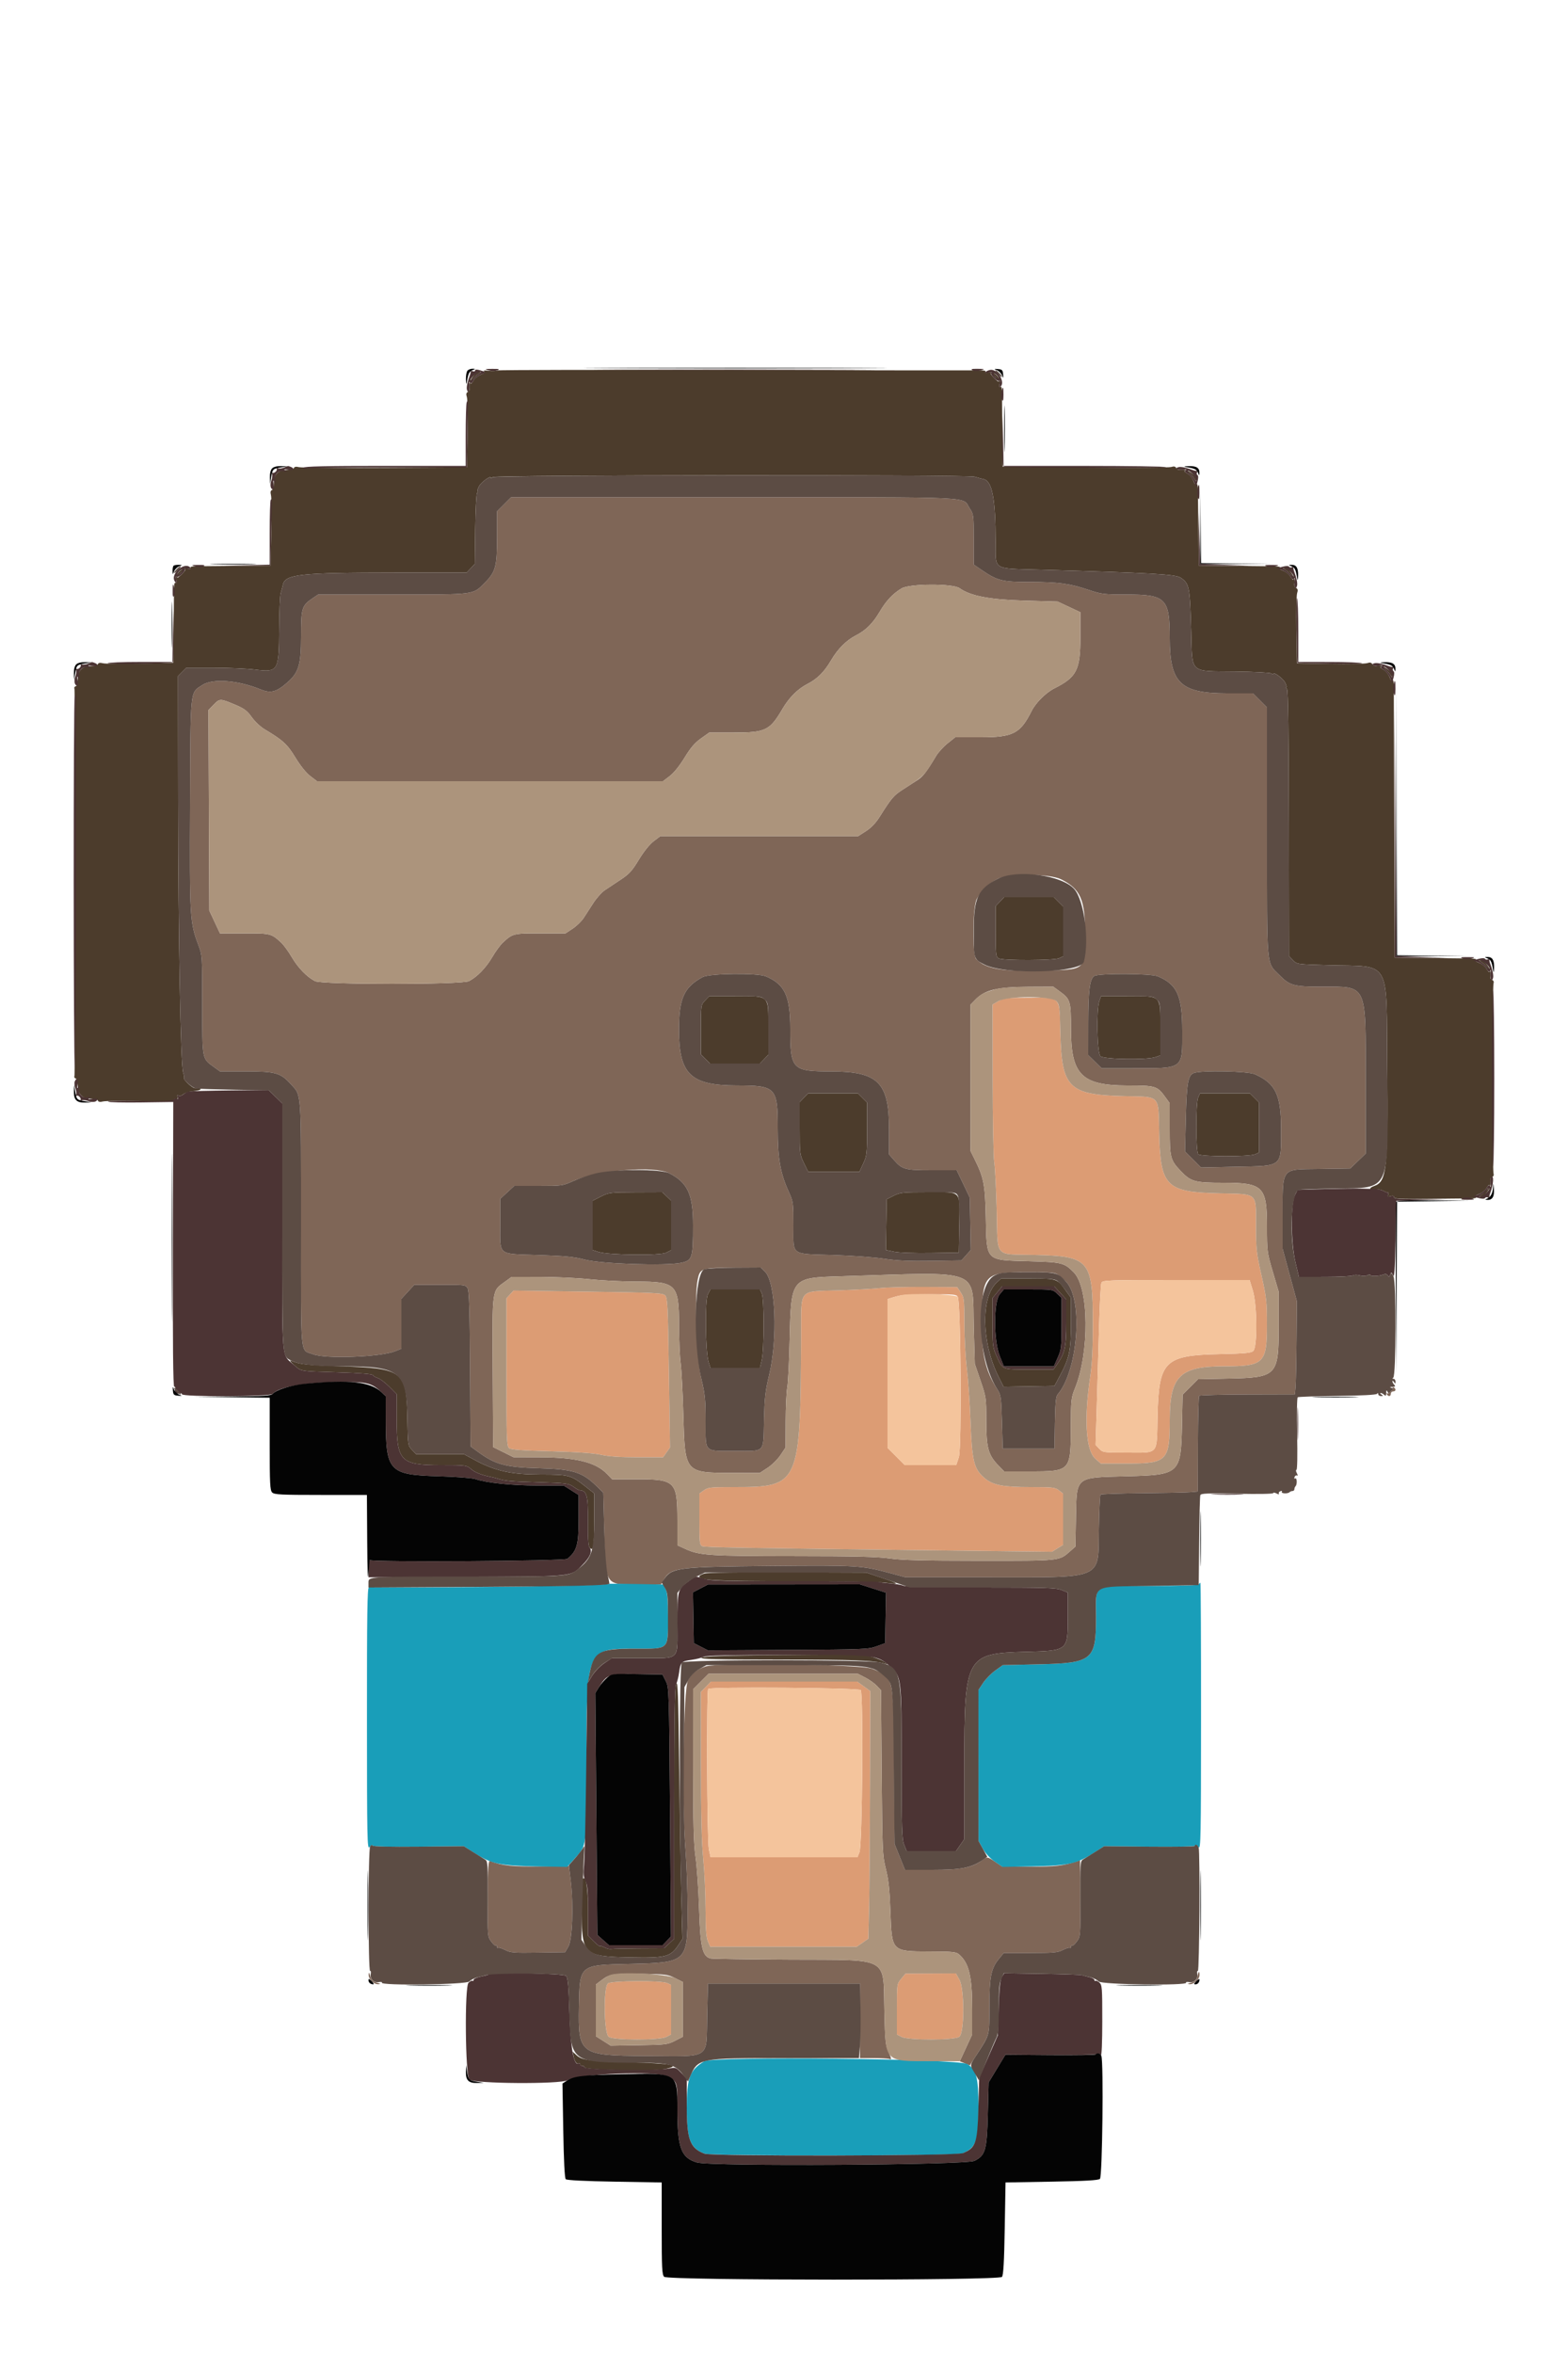<svg id="svg" version="1.1" xmlns="http://www.w3.org/2000/svg" xmlns:xlink="http://www.w3.org/1999/xlink" width="400" height="600" viewBox="0, 0, 400,600"><g id="svgg"><path id="path0" d="M128.589 128.589 L 126.800 130.379 126.800 136.994 C 126.800 144.480,126.439 145.823,123.676 148.597 C 120.560 151.725,121.539 151.600,100.195 151.600 L 81.158 151.600 79.724 152.574 C 76.989 154.433,76.806 155.037,76.803 162.221 C 76.800 169.514,76.219 171.471,73.299 174.035 C 70.493 176.499,69.078 176.857,66.421 175.777 C 60.665 173.439,54.249 172.960,51.628 174.675 C 48.433 176.764,48.614 175.020,48.484 204.943 C 48.358 234.004,48.428 235.190,50.608 240.983 C 51.587 243.584,51.600 243.780,51.600 256.223 C 51.600 270.327,51.514 269.863,54.544 272.059 L 56.120 273.200 62.734 273.200 C 70.309 273.200,71.591 273.565,74.213 276.468 C 76.941 279.486,76.800 277.548,76.800 312.125 C 76.800 347.370,76.486 344.011,79.908 345.338 C 83.080 346.568,97.083 346.041,100.804 344.552 L 102.400 343.913 102.400 337.548 L 102.400 331.182 104.051 329.391 L 105.702 327.600 112.237 327.600 C 118.595 327.600,118.786 327.624,119.286 328.500 C 119.681 329.192,119.827 333.965,119.918 349.109 L 120.035 368.818 121.918 370.200 C 126.332 373.443,128.936 374.147,137.400 374.386 C 146.128 374.632,148.471 375.344,152.089 378.852 L 153.891 380.600 154.128 389.400 C 154.536 404.571,154.214 404.000,162.363 404.000 L 168.628 404.000 169.335 402.803 C 171.150 399.730,172.791 399.521,196.663 399.309 C 218.573 399.114,219.846 399.190,226.988 401.117 L 231.000 402.200 250.800 402.200 C 282.222 402.200,280.085 403.097,280.325 389.800 C 280.408 385.180,280.594 381.274,280.738 381.121 C 280.882 380.968,285.680 380.800,291.400 380.749 C 297.120 380.698,302.645 380.581,303.678 380.490 L 305.556 380.323 305.589 368.271 C 305.606 361.642,305.756 356.084,305.920 355.920 C 306.084 355.756,311.642 355.606,318.271 355.589 L 330.323 355.556 330.489 353.678 C 330.581 352.645,330.694 347.300,330.740 341.800 L 330.825 331.800 329.012 325.125 L 327.200 318.449 327.200 310.881 C 327.200 297.328,326.530 298.237,336.643 298.076 L 344.453 297.952 346.426 296.050 L 348.400 294.147 348.400 275.221 C 348.400 250.648,348.848 251.600,337.291 251.600 C 329.963 251.600,329.073 251.356,326.324 248.597 C 322.997 245.256,323.200 247.637,323.200 211.994 L 323.200 180.379 321.411 178.589 L 319.621 176.800 313.006 176.800 C 301.122 176.800,298.400 174.173,298.400 162.709 C 298.400 152.612,297.405 151.600,287.476 151.600 C 281.644 151.600,281.020 151.525,277.723 150.422 C 272.832 148.788,269.989 148.407,262.600 148.399 C 255.563 148.391,254.404 148.092,250.196 145.198 L 248.400 143.962 248.400 137.560 C 248.400 131.435,248.358 131.095,247.426 129.724 C 245.247 126.518,251.175 126.806,187.289 126.803 L 130.379 126.800 128.589 128.589 M244.778 149.984 C 247.576 151.977,252.453 152.909,261.400 153.162 L 269.800 153.400 272.700 154.759 L 275.600 156.118 275.600 162.581 C 275.600 170.829,274.658 172.672,268.984 175.520 C 266.824 176.604,264.230 179.176,263.171 181.283 C 260.262 187.075,258.469 188.000,250.158 188.000 L 243.672 188.000 241.736 189.543 C 240.671 190.391,239.350 191.840,238.800 192.762 C 236.391 196.801,235.504 197.955,234.097 198.878 C 233.274 199.418,231.559 200.528,230.287 201.343 C 227.994 202.813,227.366 203.550,224.439 208.219 C 223.427 209.832,222.257 211.065,220.926 211.919 L 218.930 213.200 193.696 213.200 L 168.462 213.200 166.741 214.512 C 165.686 215.317,164.227 217.136,162.969 219.212 C 161.251 222.050,160.502 222.874,158.359 224.287 C 156.952 225.214,155.131 226.423,154.313 226.974 C 153.494 227.524,152.158 229.015,151.343 230.287 C 150.528 231.559,149.418 233.274,148.878 234.097 C 148.338 234.920,147.078 236.135,146.079 236.797 L 144.263 238.000 137.820 238.000 C 130.904 238.000,130.824 238.020,128.265 240.361 C 127.641 240.933,126.435 242.586,125.585 244.035 C 123.985 246.766,121.726 249.101,119.644 250.177 C 117.834 251.113,82.166 251.113,80.356 250.177 C 78.274 249.101,76.015 246.766,74.415 244.035 C 73.565 242.586,72.359 240.933,71.735 240.361 C 69.184 238.027,69.077 238.000,62.370 238.000 L 56.118 238.000 54.759 235.100 L 53.400 232.200 53.291 206.628 L 53.183 181.056 54.470 179.728 C 56.044 178.104,56.141 178.102,59.813 179.631 C 62.303 180.668,62.996 181.177,64.204 182.858 C 64.992 183.956,66.445 185.337,67.433 185.927 C 72.196 188.774,73.277 189.764,75.360 193.188 C 76.615 195.252,78.093 197.088,79.141 197.888 L 80.862 199.200 125.000 199.200 L 169.138 199.200 170.859 197.888 C 171.907 197.088,173.385 195.252,174.640 193.188 C 176.168 190.677,177.250 189.412,178.819 188.300 L 180.937 186.800 187.295 186.800 C 195.303 186.800,196.382 186.271,199.613 180.765 C 201.317 177.861,203.511 175.670,205.971 174.415 C 208.475 173.138,210.290 171.328,211.993 168.412 C 213.713 165.467,215.896 163.277,218.371 162.015 C 220.863 160.743,222.687 158.932,224.380 156.047 C 226.042 153.214,227.751 151.388,230.000 150.041 C 232.053 148.812,243.072 148.770,244.778 149.984 M270.704 224.227 C 275.621 226.677,276.853 229.468,276.780 237.995 C 276.698 247.691,277.259 247.216,265.512 247.511 C 255.569 247.761,251.494 247.036,249.042 244.585 C 248.013 243.555,248.106 231.344,249.159 229.280 C 250.149 227.340,252.328 225.223,254.480 224.111 C 257.245 222.683,267.755 222.758,270.704 224.227 M195.369 248.961 C 200.197 250.979,201.600 253.991,201.600 262.342 C 201.600 272.735,202.044 273.195,212.080 273.209 C 223.989 273.225,226.800 276.024,226.800 287.865 L 226.800 294.372 228.059 295.807 C 230.178 298.219,230.857 298.400,237.806 298.400 L 244.052 298.400 245.726 301.900 L 247.400 305.400 247.526 312.065 L 247.652 318.729 246.460 320.065 L 245.267 321.400 237.639 321.524 C 231.962 321.617,228.860 321.475,225.506 320.969 C 223.028 320.595,217.220 320.172,212.600 320.030 C 201.537 319.689,202.400 320.314,202.400 312.641 C 202.400 306.675,202.368 306.439,201.192 303.846 C 199.051 299.126,198.406 295.431,198.403 287.884 C 198.398 277.231,197.996 276.805,187.920 276.791 C 176.133 276.775,173.200 273.931,173.200 262.517 C 173.200 254.577,174.517 251.677,179.275 249.140 C 181.034 248.202,193.227 248.066,195.369 248.961 M295.369 248.961 C 300.306 251.024,301.600 253.929,301.600 262.953 C 301.600 272.770,302.097 272.400,288.895 272.400 L 281.030 272.400 279.315 270.717 L 277.600 269.033 277.610 261.017 C 277.620 252.665,277.977 249.744,279.092 248.900 C 280.077 248.155,293.561 248.206,295.369 248.961 M270.256 252.741 C 273.078 254.786,273.200 255.185,273.200 262.390 C 273.200 274.056,275.944 276.800,287.610 276.800 C 294.815 276.800,295.214 276.922,297.259 279.744 L 298.400 281.320 298.400 287.880 C 298.400 295.181,298.563 295.815,301.144 298.534 C 303.811 301.344,304.726 301.600,312.091 301.600 C 322.243 301.600,323.200 302.561,323.200 312.765 C 323.200 319.073,323.238 319.365,324.700 324.318 L 326.200 329.400 326.200 338.000 C 326.200 350.864,325.815 351.268,313.315 351.526 L 305.630 351.684 303.657 353.657 L 301.684 355.630 301.526 363.315 C 301.268 375.834,300.996 376.087,287.400 376.437 C 274.157 376.779,274.661 376.365,274.468 387.067 L 274.337 394.373 272.898 395.636 C 270.157 398.043,270.562 398.001,249.913 397.987 C 235.562 397.978,230.035 397.835,227.000 397.395 C 223.930 396.950,218.259 396.813,202.600 396.805 C 181.106 396.793,178.454 396.621,174.900 395.001 L 172.800 394.044 172.799 387.722 C 172.798 377.712,172.293 377.202,162.378 377.201 L 156.157 377.200 154.826 375.827 C 151.930 372.839,146.967 371.621,137.600 371.598 L 131.000 371.581 128.400 370.291 L 125.800 369.000 125.696 349.854 C 125.578 328.163,125.421 329.294,128.916 326.762 L 130.520 325.600 137.760 325.608 C 141.742 325.612,147.430 325.879,150.400 326.200 C 153.370 326.521,158.749 326.788,162.353 326.792 C 172.560 326.804,173.191 327.446,173.218 337.847 C 173.227 341.561,173.415 345.950,173.634 347.600 C 173.853 349.250,174.163 355.190,174.322 360.800 C 174.745 375.668,174.645 375.551,187.005 375.582 L 193.809 375.600 195.805 374.296 C 196.902 373.579,198.385 372.119,199.100 371.051 L 200.400 369.110 200.424 362.455 C 200.437 358.795,200.619 354.900,200.829 353.800 C 201.038 352.700,201.313 347.210,201.439 341.600 C 201.793 325.842,201.808 325.824,214.213 325.455 C 251.280 324.352,247.965 323.059,248.420 338.800 L 248.680 347.800 250.140 352.078 C 251.564 356.253,251.600 356.503,251.600 362.345 C 251.600 369.183,252.102 371.021,254.705 373.700 L 256.162 375.200 262.781 375.199 C 273.124 375.198,273.142 375.178,273.177 363.769 C 273.199 356.964,273.260 356.390,274.223 354.021 C 277.968 344.803,277.809 328.420,273.935 324.458 C 271.522 321.989,270.922 321.839,262.600 321.609 C 251.234 321.296,251.710 321.784,251.473 310.200 C 251.307 302.086,250.941 300.235,248.564 295.467 L 247.600 293.534 247.600 274.843 L 247.600 256.152 248.891 254.831 C 251.253 252.416,254.448 251.660,262.440 251.626 L 268.680 251.600 270.256 252.741 M320.128 273.927 C 325.396 276.257,326.800 279.187,326.800 287.852 C 326.800 297.778,327.416 297.260,315.304 297.519 L 306.396 297.710 304.345 295.659 L 302.294 293.608 302.502 285.104 C 302.722 276.125,303.069 274.178,304.550 273.612 C 306.466 272.880,318.301 273.119,320.128 273.927 M170.716 299.161 C 175.451 301.588,176.801 304.548,176.798 312.496 C 176.795 320.824,176.603 321.418,173.729 322.015 C 169.789 322.833,153.362 322.287,149.200 321.200 C 146.486 320.491,144.146 320.257,137.600 320.040 C 126.722 319.680,127.600 320.365,127.600 312.237 L 127.600 305.702 129.391 304.051 L 131.182 302.400 137.336 302.400 C 143.335 302.400,143.557 302.369,146.168 301.186 C 152.321 298.396,166.881 297.195,170.716 299.161 M195.198 324.337 C 197.866 327.005,198.425 341.431,196.214 350.600 C 195.232 354.676,195.034 356.424,194.901 362.192 C 194.707 370.659,195.324 370.000,187.580 370.000 C 179.438 370.000,180.000 370.561,180.000 362.423 C 180.000 356.984,179.854 355.498,178.954 351.752 C 177.711 346.581,177.102 330.528,177.987 326.264 C 178.585 323.382,178.896 323.284,187.531 323.236 L 194.062 323.200 195.198 324.337 M270.246 325.297 C 270.881 325.790,271.719 326.555,272.109 326.997 C 276.367 331.821,274.897 349.779,269.765 355.620 C 269.364 356.078,269.192 357.967,269.110 362.820 L 269.000 369.400 262.400 369.400 L 255.800 369.400 255.600 362.600 C 255.410 356.149,255.347 355.718,254.371 354.200 C 251.262 349.364,250.288 344.828,250.462 336.000 C 250.681 324.891,251.179 324.401,262.246 324.400 C 268.728 324.400,269.153 324.448,270.246 325.297 M355.275 353.838 C 355.533 354.310,354.158 355.615,353.769 355.267 C 353.606 355.120,353.601 355.225,353.759 355.500 C 354.157 356.190,354.800 356.128,354.800 355.400 C 354.800 355.070,355.070 354.800,355.400 354.800 C 356.110 354.800,356.194 354.167,355.538 353.762 C 355.284 353.605,355.166 353.639,355.275 353.838 M179.904 424.960 C 177.556 425.812,176.481 426.678,175.505 428.506 C 174.349 430.670,173.916 459.864,174.866 471.600 C 175.160 475.230,175.400 482.160,175.400 487.000 C 175.400 500.366,175.301 500.458,160.529 500.791 C 147.711 501.080,147.872 500.942,147.679 511.800 C 147.466 523.798,147.977 524.174,164.600 524.253 C 181.752 524.333,180.122 525.391,180.400 514.000 L 180.600 505.800 200.000 505.800 L 219.400 505.800 219.387 515.300 L 219.375 524.800 222.855 524.800 C 224.769 524.800,226.617 524.909,226.963 525.041 C 227.473 525.237,227.424 524.918,226.699 523.341 C 225.891 521.582,225.788 520.593,225.599 512.800 C 225.257 498.700,227.309 499.830,201.800 499.701 C 191.020 499.647,181.797 499.509,181.305 499.395 C 179.194 498.905,178.659 496.632,178.343 486.800 C 178.184 481.850,177.777 475.910,177.440 473.600 C 176.955 470.290,176.823 465.308,176.813 450.081 L 176.800 430.762 178.781 428.781 L 180.762 426.800 199.794 426.800 L 218.827 426.800 220.713 427.763 C 221.751 428.292,223.082 429.237,223.670 429.863 L 224.741 431.000 224.913 452.000 C 225.078 472.159,225.121 473.144,225.987 476.600 C 226.675 479.343,226.950 481.914,227.145 487.400 C 227.510 497.706,227.398 497.593,237.280 497.613 C 242.851 497.625,243.916 497.727,244.600 498.313 C 247.190 500.536,248.000 503.863,248.000 512.277 L 248.000 518.785 246.422 522.201 L 244.844 525.616 246.122 526.141 L 247.400 526.666 249.304 523.705 C 252.514 518.713,252.400 519.157,252.400 511.692 C 252.400 504.066,252.829 501.905,254.818 499.500 L 256.058 498.000 262.845 498.000 C 268.793 498.000,269.822 497.903,271.166 497.217 C 272.010 496.787,272.813 496.547,272.950 496.684 C 273.088 496.821,273.200 496.693,273.200 496.400 C 273.200 496.107,273.318 495.984,273.461 496.128 C 273.605 496.272,274.152 495.807,274.677 495.096 C 275.625 493.811,275.631 493.737,275.578 484.086 L 275.525 474.370 274.662 474.646 C 271.088 475.788,269.301 475.991,262.760 475.995 L 255.720 476.000 253.960 474.807 C 251.862 473.386,251.861 473.386,250.484 474.393 C 247.917 476.271,245.123 476.800,237.766 476.800 L 230.858 476.800 229.529 473.500 L 228.200 470.200 228.101 450.800 C 227.981 427.230,228.107 427.796,222.469 425.517 C 219.630 424.370,182.855 423.888,179.904 424.960 M124.422 484.073 C 124.369 493.738,124.375 493.810,125.323 495.096 C 125.848 495.807,126.395 496.272,126.539 496.128 C 126.682 495.984,126.800 496.107,126.800 496.400 C 126.800 496.693,126.912 496.821,127.050 496.684 C 127.187 496.547,127.998 496.791,128.852 497.227 C 130.251 497.940,131.087 498.008,137.281 497.909 L 144.156 497.800 144.974 496.400 C 146.006 494.636,146.347 485.699,145.612 479.697 L 145.135 475.800 137.791 475.917 C 130.806 476.028,128.123 475.743,125.051 474.564 C 124.561 474.376,124.467 475.790,124.422 484.073 M94.036 503.500 C 93.990 504.658,95.342 506.010,96.500 505.964 C 97.198 505.936,97.110 505.844,96.109 505.555 C 95.138 505.274,94.726 504.862,94.445 503.891 C 94.156 502.890,94.064 502.802,94.036 503.500 M305.463 503.985 C 305.281 504.894,304.920 505.259,303.913 505.549 C 302.909 505.839,302.812 505.936,303.500 505.964 C 304.602 506.008,306.000 504.686,306.000 503.600 C 306.000 502.432,305.736 502.622,305.463 503.985 M172.200 504.400 L 174.200 505.400 174.200 512.376 L 174.200 519.353 172.213 520.376 C 170.331 521.346,169.847 521.406,163.013 521.520 L 155.800 521.639 153.900 520.428 L 152.000 519.218 152.000 512.629 L 152.000 506.041 153.312 505.040 C 155.550 503.333,156.287 503.206,163.400 503.305 C 169.752 503.394,170.332 503.466,172.200 504.400 " stroke="none" fill="#7f6657" fill-rule="evenodd"></path><path id="path1" d="M126.885 94.466 C 126.508 94.612,125.480 94.642,124.600 94.533 C 123.617 94.412,123.191 94.472,123.496 94.689 C 123.846 94.938,123.600 95.184,122.663 95.523 C 121.931 95.787,121.093 96.453,120.799 97.001 C 120.506 97.550,120.187 97.921,120.092 97.825 C 119.799 97.532,121.141 95.861,122.097 95.330 C 122.593 95.054,122.761 94.822,122.469 94.814 C 121.304 94.783,119.493 97.165,119.741 98.403 C 119.904 99.220,119.791 99.677,119.369 99.913 C 118.927 100.161,118.853 100.514,119.095 101.226 C 119.278 101.762,119.360 106.019,119.279 110.686 L 119.130 119.173 98.265 119.286 C 86.789 119.349,76.896 119.275,76.279 119.122 C 75.511 118.931,75.094 119.010,74.956 119.370 C 74.832 119.692,74.145 119.880,73.181 119.855 C 71.030 119.799,69.799 121.030,69.855 123.181 C 69.880 124.145,69.692 124.832,69.370 124.956 C 69.008 125.095,68.932 125.507,69.129 126.279 C 69.285 126.896,69.320 131.180,69.207 135.800 L 69.000 144.200 60.400 144.299 C 55.670 144.353,51.023 144.396,50.073 144.393 C 48.963 144.390,48.439 144.539,48.606 144.810 C 48.777 145.086,48.516 145.144,47.854 144.978 C 46.414 144.616,44.616 146.414,44.978 147.854 C 45.144 148.516,45.086 148.777,44.810 148.606 C 44.539 148.439,44.390 148.963,44.393 150.073 C 44.396 151.023,44.353 155.670,44.299 160.400 L 44.200 169.000 35.800 169.207 C 31.180 169.320,26.896 169.285,26.279 169.129 C 25.507 168.932,25.095 169.008,24.956 169.370 C 24.832 169.692,24.145 169.880,23.181 169.855 C 21.030 169.799,19.799 171.030,19.855 173.181 C 19.882 174.208,19.697 174.831,19.323 174.974 C 19.007 175.095,18.854 175.364,18.983 175.572 C 19.288 176.066,19.288 273.934,18.983 274.428 C 18.854 274.636,19.007 274.905,19.323 275.026 C 19.697 275.169,19.882 275.792,19.855 276.819 C 19.799 278.970,21.030 280.201,23.181 280.145 C 24.145 280.120,24.832 280.308,24.956 280.630 C 25.096 280.994,25.505 281.067,26.279 280.868 C 26.896 280.710,31.210 280.675,35.867 280.790 C 41.406 280.927,44.312 280.862,44.267 280.600 C 44.230 280.380,44.501 280.223,44.868 280.250 C 45.315 280.284,45.458 280.096,45.300 279.685 C 45.140 279.266,45.222 279.166,45.557 279.374 C 45.835 279.545,46.362 279.397,46.763 279.033 C 47.155 278.678,48.231 278.324,49.153 278.246 C 50.075 278.168,50.943 277.990,51.082 277.852 C 51.330 277.603,51.067 277.530,49.700 277.468 C 49.014 277.438,46.650 275.217,46.966 274.901 C 47.054 274.812,46.943 274.168,46.718 273.470 C 46.079 271.486,45.484 239.311,45.440 204.309 L 45.400 172.418 46.469 171.349 L 47.538 170.280 54.469 170.283 C 58.281 170.285,62.997 170.487,64.949 170.731 C 70.996 171.488,71.157 171.225,71.216 160.464 C 71.241 155.998,71.413 151.862,71.598 151.272 C 71.783 150.682,72.041 149.708,72.173 149.107 C 72.758 146.428,76.500 146.024,100.825 146.010 L 119.050 146.000 120.093 144.900 L 121.135 143.800 121.236 135.000 C 121.291 130.160,121.508 125.975,121.717 125.700 C 121.927 125.425,121.981 125.200,121.839 125.200 C 121.696 125.200,121.857 124.663,122.196 124.007 C 122.744 122.948,125.200 121.175,125.200 121.839 C 125.200 121.981,125.435 121.903,125.723 121.664 C 126.393 121.108,246.881 121.010,248.631 121.564 C 249.274 121.767,250.292 122.041,250.893 122.173 C 253.116 122.659,253.969 127.098,253.990 138.286 C 254.003 145.512,253.054 144.921,265.200 145.270 C 294.243 146.104,299.941 146.433,301.251 147.351 C 303.412 148.864,303.555 149.611,303.879 161.077 C 304.186 171.940,303.268 171.101,315.000 171.236 C 319.840 171.291,324.025 171.508,324.300 171.717 C 324.575 171.927,324.800 171.981,324.800 171.839 C 324.800 171.175,327.256 172.948,327.804 174.007 C 328.143 174.663,328.304 175.200,328.161 175.200 C 328.019 175.200,328.091 175.427,328.322 175.705 C 328.606 176.048,328.755 187.078,328.785 209.998 L 328.829 243.786 329.838 244.839 C 330.846 245.892,330.852 245.893,338.923 246.121 C 355.102 246.579,353.639 244.010,353.890 272.398 C 354.117 298.053,353.750 301.360,350.559 302.413 C 349.005 302.927,349.332 303.617,350.981 303.302 C 351.492 303.204,352.336 303.359,352.855 303.647 C 353.375 303.935,353.929 304.134,354.086 304.090 C 354.243 304.046,354.260 304.298,354.125 304.651 C 353.930 305.159,354.057 305.236,354.739 305.019 C 355.323 304.834,355.600 304.916,355.601 305.273 C 355.602 305.696,357.350 305.778,364.501 305.689 C 369.396 305.628,374.210 305.583,375.200 305.589 C 376.247 305.596,376.793 305.466,376.504 305.279 C 376.168 305.061,376.436 304.803,377.337 304.477 C 378.069 304.213,378.907 303.547,379.201 302.999 C 379.494 302.450,379.813 302.079,379.908 302.175 C 380.201 302.468,378.859 304.139,377.903 304.670 C 377.407 304.946,377.239 305.178,377.531 305.186 C 378.713 305.217,380.507 302.834,380.254 301.569 C 380.080 300.698,380.183 300.305,380.630 300.133 C 380.994 299.993,381.147 299.639,381.004 299.265 C 380.687 298.440,380.687 251.560,381.004 250.735 C 381.147 250.361,380.994 250.007,380.630 249.867 C 380.183 249.695,380.080 249.302,380.254 248.431 C 380.507 247.166,378.713 244.783,377.531 244.814 C 377.239 244.822,377.407 245.054,377.903 245.330 C 378.859 245.861,380.201 247.532,379.908 247.825 C 379.813 247.921,379.494 247.550,379.201 247.001 C 378.907 246.453,378.069 245.787,377.337 245.523 C 376.452 245.203,376.174 244.939,376.504 244.734 C 376.779 244.563,376.107 244.417,375.000 244.407 C 373.900 244.396,369.130 244.346,364.400 244.294 L 355.800 244.200 355.669 210.600 C 355.597 192.120,355.546 176.100,355.556 175.000 C 355.566 173.900,355.436 173.223,355.266 173.496 C 355.061 173.826,354.797 173.548,354.477 172.663 C 354.213 171.931,353.547 171.093,352.999 170.799 C 352.450 170.506,352.079 170.187,352.175 170.092 C 352.468 169.799,354.139 171.141,354.670 172.097 C 354.946 172.593,355.178 172.761,355.186 172.469 C 355.217 171.304,352.835 169.493,351.597 169.741 C 350.780 169.904,350.323 169.791,350.087 169.369 C 349.839 168.927,349.486 168.853,348.774 169.095 C 348.238 169.278,343.991 169.360,339.334 169.279 L 330.869 169.131 330.721 160.666 C 330.640 156.009,330.722 151.762,330.905 151.226 C 331.147 150.514,331.073 150.161,330.631 149.913 C 330.209 149.677,330.096 149.220,330.259 148.403 C 330.507 147.165,328.696 144.783,327.531 144.814 C 327.239 144.822,327.407 145.054,327.903 145.330 C 328.859 145.861,330.201 147.532,329.908 147.825 C 329.813 147.921,329.494 147.550,329.201 147.001 C 328.907 146.453,328.069 145.787,327.337 145.523 C 326.452 145.203,326.174 144.939,326.504 144.734 C 326.779 144.563,326.107 144.417,325.000 144.407 C 323.900 144.396,319.130 144.346,314.400 144.294 L 305.800 144.200 305.706 135.600 C 305.654 130.870,305.604 126.100,305.593 125.000 C 305.583 123.893,305.437 123.221,305.266 123.496 C 305.061 123.826,304.797 123.548,304.477 122.663 C 304.213 121.931,303.547 121.093,302.999 120.799 C 302.450 120.506,302.079 120.187,302.175 120.092 C 302.468 119.799,304.139 121.141,304.670 122.097 C 304.946 122.593,305.178 122.761,305.186 122.469 C 305.217 121.304,302.835 119.493,301.597 119.741 C 300.780 119.904,300.323 119.791,300.087 119.369 C 299.842 118.932,299.477 118.852,298.774 119.082 C 298.238 119.257,288.350 119.310,276.800 119.200 L 255.800 119.000 255.701 110.400 C 255.647 105.670,255.604 101.023,255.607 100.073 C 255.610 98.963,255.461 98.439,255.190 98.606 C 254.914 98.777,254.856 98.516,255.022 97.854 C 255.384 96.414,253.586 94.616,252.146 94.978 C 251.484 95.144,251.223 95.086,251.394 94.810 C 251.563 94.536,251.049 94.409,249.927 94.447 C 248.977 94.479,221.058 94.437,187.885 94.353 C 154.712 94.269,127.262 94.320,126.885 94.466 M253.999 96.198 C 254.514 96.748,254.861 97.248,254.768 97.311 C 254.676 97.374,254.116 96.924,253.526 96.312 C 252.935 95.701,252.588 95.200,252.756 95.200 C 252.923 95.200,253.483 95.649,253.999 96.198 M46.474 146.312 C 45.884 146.924,45.324 147.374,45.232 147.311 C 45.001 147.155,46.865 145.200,47.244 145.200 C 47.412 145.200,47.065 145.701,46.474 146.312 M255.075 229.922 L 254.000 231.044 254.000 237.508 C 254.000 243.489,254.058 244.003,254.774 244.386 C 255.866 244.971,268.881 244.928,270.181 244.336 L 271.200 243.872 271.200 237.505 L 271.200 231.138 270.031 229.969 L 268.862 228.800 262.506 228.800 L 256.150 228.800 255.075 229.922 M179.875 255.122 C 178.801 256.242,178.800 256.251,178.800 262.553 L 178.800 268.862 179.969 270.031 L 181.138 271.200 187.494 271.200 L 193.850 271.200 194.925 270.078 L 196.000 268.956 196.000 262.348 C 196.000 253.528,196.478 254.000,187.549 254.000 L 180.950 254.000 179.875 255.122 M280.439 255.260 C 279.639 257.555,279.867 268.556,280.731 269.338 C 281.612 270.134,292.594 270.309,294.740 269.561 L 296.000 269.122 296.000 262.431 C 296.000 253.511,296.492 254.000,287.513 254.000 L 280.878 254.000 280.439 255.260 M205.075 279.922 L 204.000 281.044 204.000 287.713 C 204.000 294.153,204.037 294.458,205.083 296.591 L 206.167 298.800 212.702 298.800 L 219.237 298.800 220.214 296.700 C 221.129 294.736,221.192 294.164,221.196 287.869 L 221.200 281.138 220.031 279.969 L 218.862 278.800 212.506 278.800 L 206.150 278.800 205.075 279.922 M305.664 279.819 C 305.015 281.244,305.029 293.669,305.680 294.320 C 306.331 294.971,318.756 294.985,320.181 294.336 L 321.200 293.872 321.200 287.505 L 321.200 281.138 320.031 279.969 L 318.862 278.800 312.495 278.800 L 306.128 278.800 305.664 279.819 M153.300 305.107 L 151.200 306.165 151.200 312.464 L 151.200 318.762 152.700 319.238 C 155.284 320.058,168.448 320.202,169.948 319.427 L 171.200 318.779 171.200 312.465 L 171.200 306.150 170.078 305.075 L 168.956 304.000 162.178 304.024 C 155.668 304.048,155.317 304.091,153.300 305.107 M227.985 304.900 L 226.200 305.800 226.090 312.270 L 225.980 318.739 228.100 319.179 C 229.321 319.433,233.266 319.573,237.410 319.510 L 244.600 319.400 244.712 312.600 C 244.865 303.271,245.535 304.000,236.817 304.000 C 230.304 304.000,229.634 304.068,227.985 304.900 M254.250 327.059 C 250.145 330.865,250.389 342.462,254.757 351.115 L 256.021 353.620 262.511 353.510 L 269.000 353.400 270.286 351.000 C 272.827 346.261,273.200 344.517,273.200 337.382 L 273.200 330.920 271.931 329.168 C 269.608 325.962,269.813 326.028,262.196 326.013 L 255.392 326.000 254.250 327.059 M270.461 329.667 L 272.000 331.333 272.000 337.289 C 272.000 343.576,271.655 345.080,269.522 348.100 L 268.746 349.200 262.805 349.200 C 255.583 349.200,255.866 349.303,254.396 346.128 C 253.229 343.606,253.200 343.394,253.200 337.263 L 253.200 330.982 254.429 329.491 L 255.658 328.000 262.291 328.000 L 268.923 328.000 270.461 329.667 M180.573 330.052 C 179.798 331.552,179.942 344.716,180.762 347.300 L 181.238 348.800 187.550 348.800 L 193.863 348.800 194.331 346.769 C 194.952 344.080,194.955 331.179,194.336 329.819 L 193.872 328.800 187.546 328.800 L 181.221 328.800 180.573 330.052 M74.948 348.005 C 76.921 349.741,76.339 349.642,86.315 349.943 C 91.876 350.111,94.929 350.355,95.115 350.646 C 95.272 350.891,95.850 351.229,96.400 351.396 C 96.950 351.563,98.255 352.556,99.300 353.603 L 101.200 355.506 101.200 361.969 C 101.200 372.610,102.152 373.600,112.393 373.600 C 118.866 373.601,119.024 373.621,120.164 374.602 C 121.188 375.483,122.921 376.161,125.330 376.625 C 125.734 376.703,126.395 376.872,126.800 377.000 C 128.839 377.647,129.976 377.753,137.200 377.968 C 144.448 378.184,145.089 378.264,146.262 379.100 C 146.956 379.595,147.676 380.006,147.862 380.013 C 149.688 380.085,150.037 381.368,149.980 387.792 C 149.939 392.281,150.065 394.196,150.427 394.632 C 151.360 395.757,151.588 394.371,151.594 387.509 L 151.600 380.819 149.528 379.181 C 145.661 376.124,145.211 376.000,137.994 376.000 C 130.475 376.000,126.370 375.110,121.269 372.373 L 118.339 370.800 112.244 370.800 L 106.150 370.800 105.100 369.700 C 104.060 368.611,104.049 368.533,103.925 361.600 C 103.711 349.597,102.819 348.901,87.000 348.392 C 78.221 348.109,76.613 347.930,74.200 346.963 C 73.760 346.786,74.097 347.255,74.948 348.005 M179.700 401.239 C 178.985 401.450,178.400 401.776,178.400 401.964 C 178.400 402.986,182.714 403.210,202.497 403.212 C 213.773 403.213,224.257 403.379,225.794 403.580 C 229.641 404.084,229.495 403.871,224.936 402.330 L 221.000 401.000 201.000 400.927 C 189.152 400.884,180.470 401.011,179.700 401.239 M199.400 422.000 C 184.990 422.147,179.588 422.329,179.000 422.688 C 178.364 423.076,182.504 423.179,199.200 423.190 C 218.050 423.203,222.896 423.392,225.739 424.222 C 226.589 424.471,226.589 424.466,225.703 423.816 C 224.813 423.164,221.923 422.214,220.000 421.942 C 219.450 421.864,210.180 421.890,199.400 422.000 M172.498 429.343 C 172.109 430.198,171.994 437.643,171.986 462.415 L 171.975 494.383 170.688 495.590 L 169.400 496.796 163.000 496.829 C 159.480 496.847,156.300 496.919,155.933 496.990 C 155.566 497.061,154.814 496.885,154.261 496.598 C 153.709 496.311,153.172 496.162,153.068 496.265 C 152.965 496.369,152.232 495.805,151.440 495.013 L 150.000 493.573 150.000 487.232 C 150.000 481.223,149.508 478.225,148.661 479.073 C 148.517 479.216,148.400 482.787,148.400 487.008 C 148.400 498.522,148.791 498.897,161.035 499.134 C 169.803 499.304,171.081 498.971,173.047 496.001 L 174.094 494.419 173.812 483.709 C 173.657 477.819,173.411 462.929,173.265 450.620 C 173.047 432.193,172.911 428.435,172.498 429.343 M146.305 524.279 C 146.546 525.617,147.154 526.475,147.645 526.172 C 147.840 526.051,148.000 526.143,148.000 526.376 C 148.000 526.609,148.281 526.800,148.624 526.800 C 148.967 526.800,149.163 526.936,149.061 527.101 C 148.595 527.855,166.519 528.254,169.776 527.563 C 173.999 526.666,171.059 526.134,160.400 525.866 C 150.334 525.613,148.437 525.350,147.013 524.012 L 146.103 523.157 146.305 524.279 " stroke="none" fill="#4c3c2c" fill-rule="evenodd"></path><path id="path2" d="M254.700 255.288 L 253.200 256.157 253.229 275.179 C 253.245 285.640,253.427 295.190,253.634 296.400 C 253.840 297.610,254.121 303.143,254.259 308.696 C 254.564 321.038,253.455 319.745,263.960 320.000 C 278.022 320.341,278.790 321.262,278.785 337.800 C 278.783 343.796,278.580 347.938,278.148 350.800 C 276.495 361.728,276.982 369.823,279.419 371.963 L 280.828 373.200 287.514 373.199 C 297.710 373.196,298.400 372.495,298.400 362.142 C 298.400 350.925,300.936 348.400,312.203 348.400 C 322.426 348.400,323.198 347.656,323.196 337.800 C 323.195 331.944,323.076 330.873,321.800 325.200 C 320.523 319.524,320.405 318.457,320.403 312.570 C 320.399 303.959,321.041 304.524,311.000 304.292 C 297.466 303.978,296.022 302.534,295.708 289.000 C 295.476 278.969,296.199 279.729,286.666 279.501 C 272.619 279.165,270.837 277.390,270.502 263.400 C 270.274 253.841,270.773 254.397,262.430 254.409 C 256.770 254.418,256.063 254.498,254.700 255.288 M319.584 329.042 C 320.718 332.714,320.799 343.521,319.700 344.499 C 319.132 345.005,317.528 345.154,311.200 345.289 C 297.017 345.592,295.598 347.010,295.291 361.200 C 295.076 371.172,295.721 370.400,287.608 370.400 C 281.460 370.400,281.322 370.381,280.412 369.412 L 279.484 368.425 279.769 359.312 C 279.927 354.301,280.191 345.160,280.356 339.000 C 280.522 332.840,280.799 327.485,280.972 327.100 C 281.264 326.448,282.564 326.400,300.027 326.400 L 318.768 326.400 319.584 329.042 M224.600 328.448 C 223.060 328.630,218.240 328.896,213.889 329.041 C 203.535 329.384,204.413 328.341,204.361 340.354 C 204.195 378.920,204.070 379.200,187.070 379.200 C 181.295 379.200,180.619 379.274,179.562 380.027 L 178.400 380.854 178.400 387.384 C 178.400 393.207,178.476 393.951,179.100 394.255 C 179.755 394.574,187.117 394.703,245.677 395.417 L 268.355 395.693 269.777 394.814 L 271.200 393.935 271.200 387.396 L 271.200 380.858 270.146 380.029 C 269.182 379.270,268.560 379.200,262.819 379.200 C 255.858 379.200,253.296 378.702,251.205 376.942 C 248.453 374.627,247.962 372.661,247.576 362.400 C 247.399 357.670,246.979 351.640,246.644 349.000 C 246.309 346.360,246.027 341.212,246.017 337.559 C 246.001 331.317,245.945 330.837,245.084 329.559 L 244.169 328.200 235.784 328.159 C 231.173 328.137,226.140 328.267,224.600 328.448 M130.100 330.074 L 129.200 331.052 129.200 349.877 C 129.200 366.891,129.264 368.755,129.861 369.251 C 130.361 369.667,132.958 369.866,140.561 370.071 C 147.329 370.253,151.512 370.547,153.400 370.971 C 155.318 371.402,158.239 371.600,162.673 371.600 L 169.146 371.600 170.034 370.352 L 170.923 369.103 170.642 350.052 C 170.388 332.884,170.293 330.933,169.680 330.320 C 169.067 329.707,167.127 329.613,150.000 329.368 L 131.000 329.096 130.100 330.074 M244.338 330.700 C 245.112 332.181,245.359 369.314,244.610 371.569 L 243.936 373.600 237.377 373.600 L 230.817 373.600 228.609 371.391 L 226.400 369.183 226.400 350.222 L 226.400 331.262 227.700 330.857 C 230.018 330.135,230.510 330.093,237.286 330.046 C 243.276 330.005,244.010 330.073,244.338 330.700 M180.078 430.119 L 178.800 431.438 178.812 449.819 C 178.820 462.789,178.993 469.907,179.400 474.000 C 179.717 477.190,179.982 482.911,179.988 486.713 C 179.997 491.822,180.151 493.988,180.580 495.013 L 181.159 496.400 199.858 496.400 L 218.557 496.400 220.037 495.375 L 221.516 494.349 221.702 486.475 C 221.804 482.144,221.916 467.938,221.950 454.907 L 222.012 431.214 220.346 430.007 L 218.680 428.800 200.018 428.800 L 181.357 428.800 180.078 430.119 M219.569 430.962 C 220.279 431.818,219.984 470.515,219.254 472.300 L 218.722 473.600 199.994 473.600 L 181.266 473.600 180.833 471.580 C 180.358 469.366,180.203 431.131,180.667 430.667 C 181.255 430.078,219.073 430.366,219.569 430.962 M229.900 504.584 C 228.801 505.909,228.800 505.913,228.800 512.345 L 228.800 518.779 229.980 519.390 C 231.708 520.283,243.432 520.273,244.711 519.377 C 246.061 518.432,246.073 507.151,244.726 504.754 L 243.853 503.200 237.426 503.229 L 231.000 503.258 229.900 504.584 M155.100 505.757 C 153.895 506.671,154.059 518.516,155.289 519.377 C 156.568 520.273,168.292 520.283,170.020 519.390 L 171.200 518.779 171.200 512.454 L 171.200 506.128 170.181 505.664 C 168.676 504.978,156.023 505.056,155.100 505.757 " stroke="none" fill="#dc9c74" fill-rule="evenodd"></path><path id="path3" d="M155.466 403.856 C 154.899 404.340,122.838 404.834,94.100 404.801 C 93.704 404.800,93.603 411.760,93.613 438.300 C 93.624 468.930,93.680 471.731,94.259 471.000 C 94.607 470.560,94.961 470.380,95.046 470.600 C 95.145 470.858,99.317 470.959,106.764 470.886 L 118.328 470.771 120.835 472.392 C 125.264 475.254,127.439 475.738,136.637 475.909 L 144.674 476.058 146.561 473.959 C 149.726 470.439,149.600 471.413,149.602 450.451 C 149.604 420.243,149.539 420.400,162.057 420.400 C 170.816 420.400,170.400 420.797,170.400 412.454 C 170.400 407.816,170.256 406.083,169.799 405.198 L 169.198 404.036 162.365 403.918 C 158.606 403.853,155.502 403.825,155.466 403.856 M305.800 404.000 C 305.644 404.252,301.088 404.400,293.452 404.400 C 278.233 404.400,279.600 403.615,279.600 412.353 C 279.600 423.381,278.735 424.084,264.800 424.398 L 255.800 424.600 253.886 425.978 C 252.834 426.735,251.439 428.161,250.786 429.146 L 249.600 430.937 249.609 450.169 L 249.619 469.400 250.709 471.370 C 251.396 472.611,252.535 473.842,253.786 474.699 L 255.771 476.058 263.586 475.908 C 272.538 475.736,274.768 475.233,279.165 472.392 L 281.672 470.771 293.236 470.886 C 300.683 470.959,304.855 470.858,304.954 470.600 C 305.039 470.380,305.393 470.560,305.741 471.000 C 306.320 471.731,306.376 468.877,306.387 437.700 C 306.394 418.945,306.321 403.600,306.224 403.600 C 306.127 403.600,305.936 403.780,305.800 404.000 M179.639 525.621 C 175.905 527.929,175.200 529.822,175.200 537.535 C 175.200 545.550,176.073 547.794,179.726 549.175 C 181.412 549.812,243.979 549.763,245.481 549.124 C 249.053 547.603,249.600 546.030,249.600 537.286 C 249.600 529.668,249.070 527.669,246.687 526.307 C 244.302 524.943,181.771 524.304,179.639 525.621 " stroke="none" fill="#199eb9" fill-rule="evenodd"></path><path id="path4" d="M121.200 94.471 C 121.200 94.699,120.932 94.783,120.605 94.657 C 120.277 94.532,120.036 94.557,120.068 94.714 C 120.101 94.871,120.024 95.270,119.899 95.600 C 119.271 97.250,118.967 98.670,119.106 99.305 C 119.381 100.558,119.981 99.612,119.753 98.284 C 119.612 97.463,119.663 97.183,119.895 97.508 C 120.166 97.887,120.392 97.762,120.795 97.009 C 121.091 96.456,121.929 95.788,122.657 95.525 C 124.175 94.976,124.162 94.905,122.454 94.416 C 121.624 94.177,121.200 94.196,121.200 94.471 M124.661 94.437 C 125.433 94.661,126.287 94.657,126.861 94.427 C 127.615 94.125,127.366 94.053,125.600 94.061 C 123.610 94.071,123.521 94.107,124.661 94.437 M158.869 94.300 C 174.417 94.358,199.977 94.358,215.669 94.300 C 231.361 94.242,218.640 94.195,187.400 94.195 C 156.160 94.195,143.321 94.242,158.869 94.300 M248.090 94.426 C 248.537 94.687,249.241 94.695,250.090 94.450 C 251.352 94.086,251.327 94.071,249.400 94.048 C 247.877 94.030,247.564 94.120,248.090 94.426 M252.600 94.323 C 252.160 94.408,251.620 94.653,251.400 94.867 C 251.139 95.121,251.418 95.176,252.200 95.026 C 252.860 94.899,253.195 94.895,252.944 95.016 C 252.655 95.156,252.874 95.632,253.544 96.319 C 254.207 96.997,254.724 97.251,254.932 97.000 C 255.115 96.780,255.153 97.110,255.016 97.734 C 254.873 98.386,254.924 98.770,255.136 98.639 C 256.651 97.703,254.454 93.965,252.600 94.323 M122.200 95.264 C 121.760 95.506,121.089 96.086,120.709 96.552 C 120.329 97.018,120.014 97.188,120.009 96.929 C 119.998 96.378,121.903 94.794,122.554 94.812 C 122.799 94.819,122.640 95.022,122.200 95.264 M254.408 95.810 C 255.181 96.741,254.629 96.917,253.802 96.002 C 253.403 95.561,253.262 95.200,253.489 95.200 C 253.716 95.200,254.130 95.474,254.408 95.810 M255.452 100.039 C 255.316 100.721,255.378 101.576,255.590 101.939 C 255.877 102.431,255.979 102.114,255.988 100.700 C 256.002 98.508,255.807 98.267,255.452 100.039 M119.049 102.615 C 118.912 102.973,118.800 106.761,118.800 111.033 L 118.800 118.800 98.224 118.800 C 83.085 118.800,77.572 118.922,77.361 119.262 C 77.156 119.595,77.445 119.651,78.388 119.462 C 79.110 119.318,88.572 119.200,99.415 119.200 L 119.130 119.200 119.274 110.700 C 119.427 101.612,119.428 101.629,119.049 102.615 M255.689 112.313 C 255.622 117.227,255.723 118.869,256.100 119.004 C 256.966 119.313,297.948 119.415,297.462 119.106 C 297.208 118.944,287.779 118.809,276.510 118.806 L 256.020 118.800 255.899 112.300 L 255.779 105.800 255.689 112.313 M72.426 119.240 C 71.890 119.454,71.206 119.534,70.905 119.419 C 70.605 119.304,70.456 119.367,70.575 119.559 C 70.855 120.012,69.816 120.883,69.442 120.509 C 69.286 120.352,69.265 120.503,69.395 120.843 C 69.526 121.184,69.450 121.942,69.228 122.528 C 68.799 123.655,69.024 124.800,69.675 124.800 C 69.899 124.800,69.955 124.251,69.808 123.500 C 69.611 122.504,69.654 122.340,69.988 122.800 C 70.332 123.273,70.375 123.185,70.189 122.382 C 69.879 121.037,71.149 119.817,72.471 120.190 C 73.219 120.401,73.283 120.365,72.800 120.002 C 72.331 119.650,72.484 119.607,73.500 119.808 C 74.832 120.070,75.337 119.492,74.167 119.043 C 73.819 118.909,73.504 118.811,73.467 118.825 C 73.430 118.839,72.962 119.026,72.426 119.240 M300.695 119.106 C 299.442 119.381,300.388 119.981,301.716 119.753 C 302.537 119.612,302.817 119.663,302.492 119.895 C 302.112 120.166,302.232 120.389,302.972 120.785 C 303.515 121.076,304.220 121.963,304.539 122.757 L 305.118 124.200 305.493 122.800 C 305.730 121.913,305.726 121.306,305.482 121.145 C 305.271 121.004,305.224 120.685,305.378 120.435 C 305.533 120.185,305.511 120.013,305.330 120.054 C 305.148 120.094,304.730 120.024,304.400 119.899 C 302.750 119.271,301.330 118.967,300.695 119.106 M304.371 121.054 C 304.827 121.634,305.195 122.309,305.188 122.554 C 305.181 122.799,304.978 122.640,304.736 122.200 C 304.494 121.760,303.914 121.089,303.448 120.709 C 302.982 120.329,302.812 120.014,303.071 120.009 C 303.330 120.004,303.915 120.474,304.371 121.054 M305.461 124.795 C 305.330 125.452,305.386 126.397,305.586 126.895 C 305.875 127.616,305.954 127.372,305.975 125.700 C 306.003 123.343,305.817 123.015,305.461 124.795 M69.067 127.467 C 68.920 127.613,68.800 131.389,68.800 135.857 L 68.800 143.980 62.400 144.105 L 55.999 144.231 62.500 144.215 L 69.000 144.200 69.204 135.800 C 69.429 126.547,69.438 127.095,69.067 127.467 M305.780 137.400 L 305.800 144.200 312.600 144.220 L 319.400 144.240 312.800 144.020 L 306.200 143.800 305.980 137.200 L 305.760 130.600 305.780 137.400 M45.362 145.370 C 44.189 146.579,44.013 147.723,44.867 148.600 C 45.121 148.860,45.166 148.581,44.996 147.800 C 44.853 147.140,44.885 146.780,45.068 147.000 C 45.276 147.251,45.793 146.997,46.456 146.319 C 47.126 145.632,47.345 145.156,47.056 145.016 C 46.805 144.895,47.110 144.894,47.734 145.014 C 48.377 145.138,48.769 145.073,48.639 144.864 C 48.062 143.929,46.532 144.165,45.362 145.370 M49.910 144.450 C 50.759 144.695,51.463 144.687,51.910 144.426 C 52.436 144.120,52.123 144.030,50.600 144.048 C 48.673 144.071,48.648 144.086,49.910 144.450 M323.139 144.427 C 323.713 144.657,324.567 144.661,325.339 144.437 C 326.479 144.107,326.390 144.071,324.400 144.061 C 322.634 144.053,322.385 144.125,323.139 144.427 M327.200 144.507 L 325.800 144.882 327.243 145.461 C 328.037 145.780,328.924 146.485,329.215 147.028 C 329.611 147.768,329.834 147.888,330.105 147.508 C 330.337 147.183,330.388 147.463,330.247 148.284 C 330.019 149.612,330.619 150.558,330.894 149.305 C 331.033 148.670,330.729 147.250,330.101 145.600 C 329.976 145.270,329.906 144.852,329.946 144.670 C 329.987 144.489,329.815 144.467,329.565 144.622 C 329.315 144.776,328.996 144.729,328.855 144.518 C 328.694 144.274,328.087 144.270,327.200 144.507 M328.946 145.629 C 329.526 146.085,329.996 146.670,329.991 146.929 C 329.986 147.188,329.671 147.018,329.291 146.552 C 328.911 146.086,328.240 145.506,327.800 145.264 C 327.360 145.022,327.201 144.819,327.446 144.812 C 327.691 144.805,328.366 145.173,328.946 145.629 M46.198 146.002 C 45.798 146.444,45.385 146.718,45.279 146.612 C 45.010 146.343,46.008 145.200,46.511 145.200 C 46.738 145.200,46.597 145.561,46.198 146.002 M44.048 150.600 C 44.030 152.123,44.120 152.436,44.426 151.910 C 44.687 151.463,44.695 150.759,44.450 149.910 C 44.086 148.648,44.071 148.673,44.048 150.600 M330.739 160.538 C 330.816 165.192,330.906 169.027,330.939 169.061 C 330.973 169.094,334.808 169.184,339.462 169.261 C 344.117 169.337,347.717 169.268,347.462 169.106 C 347.208 168.944,343.445 168.809,339.100 168.806 L 331.200 168.800 331.194 160.900 C 331.191 156.555,331.056 152.792,330.894 152.538 C 330.732 152.283,330.663 155.883,330.739 160.538 M44.089 162.300 L 44.000 168.800 35.824 168.800 C 31.327 168.800,27.564 168.935,27.461 169.100 C 27.220 169.490,43.703 169.231,44.111 168.838 C 44.281 168.674,44.366 165.673,44.300 162.169 L 44.178 155.800 44.089 162.300 M22.426 169.240 C 21.890 169.454,21.206 169.534,20.905 169.419 C 20.605 169.304,20.456 169.367,20.575 169.559 C 20.855 170.012,19.816 170.883,19.442 170.509 C 19.286 170.352,19.265 170.503,19.395 170.843 C 19.526 171.184,19.450 171.942,19.228 172.528 C 18.799 173.655,19.024 174.800,19.675 174.800 C 19.899 174.800,19.955 174.251,19.808 173.500 C 19.611 172.504,19.654 172.340,19.988 172.800 C 20.332 173.273,20.375 173.185,20.189 172.382 C 19.879 171.037,21.149 169.817,22.471 170.190 C 23.219 170.401,23.283 170.365,22.800 170.002 C 22.331 169.650,22.484 169.607,23.500 169.808 C 24.832 170.070,25.337 169.492,24.167 169.043 C 23.819 168.909,23.504 168.811,23.467 168.825 C 23.430 168.839,22.962 169.026,22.426 169.240 M350.695 169.106 C 349.442 169.381,350.388 169.981,351.716 169.753 C 352.537 169.612,352.817 169.663,352.492 169.895 C 352.112 170.166,352.232 170.389,352.972 170.785 C 353.515 171.076,354.220 171.963,354.539 172.757 L 355.118 174.200 355.493 172.800 C 355.730 171.913,355.726 171.306,355.482 171.145 C 355.271 171.004,355.224 170.685,355.378 170.435 C 355.533 170.185,355.511 170.013,355.330 170.054 C 355.148 170.094,354.730 170.024,354.400 169.899 C 352.750 169.271,351.330 168.967,350.695 169.106 M354.371 171.054 C 354.827 171.634,355.195 172.309,355.188 172.554 C 355.181 172.799,354.978 172.640,354.736 172.200 C 354.494 171.760,353.914 171.089,353.448 170.709 C 352.982 170.329,352.812 170.014,353.071 170.009 C 353.330 170.004,353.915 170.474,354.371 171.054 M355.461 174.795 C 355.330 175.452,355.386 176.397,355.586 176.895 C 355.875 177.616,355.954 177.372,355.975 175.700 C 356.003 173.343,355.817 173.015,355.461 174.795 M19.067 177.467 C 18.696 177.837,18.729 272.309,19.100 272.538 C 19.265 272.640,19.400 251.231,19.400 224.962 C 19.400 198.693,19.385 177.200,19.367 177.200 C 19.348 177.200,19.213 177.320,19.067 177.467 M355.795 212.400 L 355.800 244.200 362.600 244.220 L 369.400 244.240 362.800 244.020 L 356.200 243.800 355.995 212.200 L 355.790 180.600 355.795 212.400 M373.139 244.427 C 373.713 244.657,374.567 244.661,375.339 244.437 C 376.479 244.107,376.390 244.071,374.400 244.061 C 372.634 244.053,372.385 244.125,373.139 244.427 M377.200 244.507 L 375.800 244.882 377.243 245.461 C 378.037 245.780,378.924 246.485,379.215 247.028 C 379.611 247.768,379.834 247.888,380.105 247.508 C 380.337 247.183,380.388 247.463,380.247 248.284 C 380.019 249.612,380.619 250.558,380.894 249.305 C 381.033 248.670,380.729 247.250,380.101 245.600 C 379.976 245.270,379.906 244.852,379.946 244.670 C 379.987 244.489,379.815 244.467,379.565 244.622 C 379.315 244.776,378.996 244.729,378.855 244.518 C 378.694 244.274,378.087 244.270,377.200 244.507 M378.946 245.629 C 379.526 246.085,379.996 246.670,379.991 246.929 C 379.986 247.188,379.671 247.018,379.291 246.552 C 378.911 246.086,378.240 245.506,377.800 245.264 C 377.360 245.022,377.201 244.819,377.446 244.812 C 377.691 244.805,378.366 245.173,378.946 245.629 M380.600 275.000 C 380.600 287.608,380.732 297.716,380.894 297.462 C 381.056 297.208,381.188 287.100,381.188 275.000 C 381.188 262.900,381.056 252.792,380.894 252.538 C 380.732 252.284,380.600 262.392,380.600 275.000 M19.054 275.803 C 18.927 276.135,19.005 276.886,19.228 277.472 C 19.450 278.058,19.537 278.786,19.421 279.090 C 19.304 279.393,19.367 279.544,19.559 279.425 C 20.012 279.145,20.883 280.184,20.509 280.558 C 20.352 280.714,20.503 280.735,20.843 280.605 C 21.184 280.474,21.942 280.550,22.528 280.772 C 23.655 281.201,24.800 280.976,24.800 280.325 C 24.800 280.101,24.251 280.045,23.500 280.192 C 22.504 280.389,22.340 280.346,22.800 280.012 C 23.273 279.668,23.185 279.625,22.382 279.811 C 21.037 280.121,19.817 278.851,20.190 277.529 C 20.401 276.781,20.365 276.717,20.002 277.200 C 19.650 277.669,19.607 277.516,19.808 276.500 C 20.066 275.185,19.494 274.656,19.054 275.803 M48.200 278.320 C 47.760 278.409,47.096 278.752,46.725 279.080 C 46.351 279.412,45.831 279.543,45.557 279.374 C 45.211 279.160,45.143 279.273,45.327 279.755 C 45.490 280.179,45.433 280.344,45.178 280.186 C 44.951 280.046,44.510 280.143,44.198 280.401 C 43.793 280.738,41.306 280.833,35.435 280.736 C 30.927 280.661,27.381 280.742,27.556 280.916 C 27.730 281.090,31.546 281.180,36.036 281.116 L 44.200 281.000 44.112 317.300 C 44.050 343.020,44.149 353.600,44.455 353.600 C 44.692 353.600,44.790 353.848,44.674 354.151 C 44.401 354.863,45.137 355.599,45.849 355.326 C 46.152 355.210,46.400 355.294,46.400 355.514 C 46.400 356.240,68.969 356.160,69.573 355.433 C 71.102 353.590,78.374 352.401,88.116 352.400 C 93.660 352.400,94.955 352.765,97.300 354.989 L 98.400 356.032 98.410 362.116 C 98.431 375.193,99.245 376.064,111.800 376.437 C 116.200 376.567,120.430 376.886,121.200 377.145 C 124.122 378.127,130.555 378.800,137.097 378.808 L 143.800 378.815 145.700 380.008 L 147.600 381.201 147.600 387.429 C 147.600 393.980,147.175 395.470,144.734 397.487 C 144.020 398.077,94.477 398.384,94.232 397.800 C 94.139 397.580,94.049 398.480,94.031 399.800 L 94.000 402.200 119.064 402.088 C 147.189 401.963,145.468 402.146,148.686 398.933 C 150.537 397.084,151.161 395.516,150.407 394.608 C 150.069 394.202,149.941 392.146,149.980 387.792 C 150.037 381.368,149.688 380.085,147.862 380.013 C 147.676 380.006,146.956 379.595,146.262 379.100 C 145.089 378.264,144.448 378.184,137.200 377.968 C 129.976 377.753,128.839 377.647,126.800 377.000 C 126.395 376.872,125.734 376.703,125.330 376.625 C 122.921 376.161,121.188 375.483,120.164 374.602 C 119.024 373.621,118.866 373.601,112.393 373.600 C 102.152 373.600,101.200 372.610,101.200 361.969 L 101.200 355.506 99.300 353.603 C 98.255 352.556,96.950 351.563,96.400 351.396 C 95.850 351.229,95.272 350.891,95.115 350.646 C 94.929 350.355,91.876 350.111,86.315 349.943 C 76.388 349.643,76.907 349.728,75.051 348.099 C 71.750 345.200,72.003 348.137,72.001 312.783 L 72.000 281.367 70.260 279.659 L 68.519 277.950 58.760 278.054 C 53.392 278.110,48.640 278.230,48.200 278.320 M380.307 300.226 C 380.159 300.374,380.135 301.058,380.253 301.747 C 380.391 302.552,380.338 302.819,380.105 302.492 C 379.834 302.112,379.611 302.232,379.215 302.972 C 378.924 303.515,378.037 304.220,377.243 304.539 L 375.800 305.118 377.200 305.493 C 378.087 305.730,378.694 305.726,378.855 305.482 C 378.996 305.271,379.315 305.224,379.565 305.378 C 379.815 305.533,379.987 305.511,379.946 305.330 C 379.906 305.148,379.976 304.730,380.101 304.400 C 381.047 301.914,381.173 299.360,380.307 300.226 M338.003 303.200 L 331.006 303.400 330.322 304.800 C 329.223 307.050,329.311 317.046,330.472 321.900 L 331.357 325.600 337.979 325.594 C 341.620 325.591,344.849 325.430,345.154 325.237 C 345.466 325.039,346.228 325.036,346.905 325.230 C 347.633 325.439,348.395 325.417,348.851 325.173 C 349.263 324.952,349.600 324.930,349.600 325.124 C 349.600 325.528,351.837 325.435,352.940 324.985 C 353.412 324.793,353.803 324.882,354.019 325.231 C 354.288 325.665,354.416 325.623,354.646 325.025 C 354.912 324.331,354.969 324.347,355.367 325.236 C 355.697 325.971,355.847 323.827,356.000 316.200 L 356.200 306.200 362.800 305.975 L 369.400 305.751 362.499 305.775 C 357.045 305.795,355.599 305.690,355.599 305.273 C 355.600 304.916,355.323 304.834,354.739 305.019 C 354.057 305.236,353.930 305.159,354.125 304.651 C 354.260 304.298,354.243 304.046,354.086 304.090 C 353.929 304.134,353.401 303.948,352.913 303.678 C 352.425 303.407,351.525 303.184,350.913 303.182 C 350.301 303.181,348.720 303.139,347.400 303.090 C 346.080 303.040,341.851 303.090,338.003 303.200 M379.078 304.234 C 378.460 304.765,377.740 305.193,377.478 305.184 C 377.215 305.175,377.474 304.911,378.053 304.596 C 378.631 304.282,379.221 303.723,379.362 303.355 C 379.503 302.987,379.750 302.817,379.909 302.977 C 380.069 303.137,379.695 303.703,379.078 304.234 M373.000 305.600 C 372.428 305.846,372.827 305.940,374.400 305.932 C 376.079 305.923,376.363 305.844,375.600 305.600 C 374.304 305.185,373.966 305.185,373.000 305.600 M254.429 329.491 L 253.200 330.982 253.200 337.263 C 253.200 343.394,253.229 343.606,254.396 346.128 C 255.866 349.303,255.583 349.200,262.805 349.200 L 268.746 349.200 269.522 348.100 C 271.655 345.080,272.000 343.576,272.000 337.289 L 272.000 331.333 270.461 329.667 L 268.923 328.000 262.291 328.000 L 255.658 328.000 254.429 329.491 M269.678 329.875 L 270.800 330.950 270.800 337.463 C 270.800 343.503,270.729 344.138,269.822 346.189 L 268.844 348.400 262.465 348.400 L 256.085 348.400 255.043 345.796 C 253.460 341.842,253.455 331.909,255.036 330.031 L 256.071 328.800 262.314 328.800 C 268.543 328.800,268.559 328.802,269.678 329.875 M330.964 363.000 C 330.963 366.740,331.023 368.324,331.097 366.520 C 331.171 364.715,331.172 361.655,331.098 359.720 C 331.025 357.784,330.964 359.260,330.964 363.000 M309.720 381.098 C 311.655 381.172,314.715 381.171,316.520 381.097 C 318.324 381.023,316.740 380.963,313.000 380.964 C 309.260 380.964,307.784 381.025,309.720 381.098 M175.744 403.141 C 172.861 405.230,172.800 405.455,172.800 413.957 C 172.800 423.658,173.671 422.800,163.817 422.800 L 156.090 422.800 154.157 424.100 C 153.062 424.836,151.698 426.253,151.012 427.368 L 149.800 429.335 149.541 451.168 C 149.399 463.175,149.151 474.195,148.990 475.656 C 148.760 477.748,148.836 478.589,149.349 479.617 C 149.868 480.658,150.000 482.206,150.000 487.248 L 150.000 493.573 151.440 495.013 C 152.232 495.805,152.965 496.369,153.068 496.265 C 153.172 496.162,153.709 496.311,154.261 496.598 C 154.814 496.885,155.566 497.061,155.933 496.990 C 156.300 496.919,159.480 496.847,163.000 496.829 L 169.400 496.796 170.688 495.590 L 171.975 494.383 171.986 462.369 C 171.993 438.362,172.115 430.135,172.473 429.477 C 172.735 428.995,173.084 427.631,173.247 426.447 C 173.616 423.783,173.783 423.616,176.447 423.247 C 177.631 423.084,178.985 422.740,179.456 422.484 C 180.073 422.149,185.965 422.011,200.524 421.989 C 223.448 421.955,223.705 421.983,226.957 424.845 C 229.992 427.517,230.000 427.580,230.000 449.665 C 230.000 466.300,230.084 468.993,230.643 470.392 L 231.287 472.000 237.589 472.000 L 243.891 472.000 244.946 470.478 L 246.000 468.957 246.000 450.114 C 246.000 422.291,246.367 421.612,261.600 421.200 C 272.488 420.906,272.400 420.977,272.400 412.381 L 272.400 406.087 270.792 405.443 C 269.394 404.884,266.729 404.800,250.418 404.800 C 237.771 404.800,231.285 404.657,230.526 404.362 C 229.907 404.121,228.320 403.842,227.000 403.743 C 225.680 403.644,224.346 403.476,224.037 403.369 C 223.727 403.263,214.087 403.184,202.615 403.193 C 185.183 403.207,181.433 403.111,179.779 402.609 C 177.274 401.849,177.585 401.808,175.744 403.141 M222.686 405.062 L 226.019 406.124 225.910 412.562 L 225.800 419.000 223.600 419.800 C 221.525 420.555,220.242 420.606,201.000 420.713 L 180.600 420.825 178.800 419.913 L 177.000 419.000 176.890 412.513 L 176.780 406.025 178.690 405.031 L 180.600 404.037 199.976 404.019 L 219.353 404.000 222.686 405.062 M169.835 428.653 C 170.654 430.275,170.675 430.905,170.915 462.052 L 171.159 493.799 170.105 494.899 L 169.050 496.000 162.192 496.000 L 155.333 496.000 153.860 494.700 L 152.387 493.400 152.129 462.553 L 151.870 431.705 152.757 430.269 C 154.822 426.928,155.287 426.767,162.542 426.890 L 169.000 427.000 169.835 428.653 M124.695 503.439 C 124.592 503.541,124.169 503.693,123.754 503.775 C 121.681 504.187,120.800 504.526,120.800 504.910 C 120.800 505.143,120.691 505.224,120.557 505.091 C 120.424 504.957,119.959 505.179,119.525 505.584 C 118.490 506.548,118.682 529.215,119.733 530.267 C 120.808 531.342,142.930 531.499,144.806 530.445 C 147.763 528.783,167.288 528.014,170.120 529.448 C 172.845 530.828,172.800 530.688,172.800 537.778 C 172.800 547.715,173.725 550.233,177.814 551.421 C 181.439 552.475,246.424 552.088,248.600 551.000 C 251.397 549.601,251.767 548.298,252.003 539.000 L 252.206 531.000 254.341 527.475 L 256.476 523.950 267.538 524.039 C 273.622 524.088,279.027 523.990,279.550 523.821 C 280.193 523.614,280.611 523.690,280.844 524.057 C 281.042 524.369,281.190 520.685,281.194 515.389 C 281.200 506.804,281.148 506.133,280.434 505.522 C 280.012 505.161,279.562 504.971,279.434 505.100 C 279.305 505.228,279.200 505.138,279.200 504.898 C 279.200 504.659,278.615 504.327,277.900 504.159 C 277.185 503.992,276.330 503.767,276.000 503.661 C 275.670 503.554,271.080 503.399,265.800 503.315 L 256.200 503.163 255.600 504.081 C 255.151 504.769,254.943 506.758,254.772 512.000 L 254.544 519.000 252.172 524.400 L 249.800 529.800 249.590 537.400 C 249.337 546.520,248.954 547.651,245.651 549.035 C 243.932 549.755,181.612 549.887,179.726 549.175 C 176.004 547.768,175.200 545.602,175.200 536.980 L 175.200 530.057 173.804 528.577 C 172.465 527.157,172.338 527.111,170.704 527.448 C 167.545 528.100,148.636 527.796,149.063 527.100 C 149.164 526.935,148.967 526.800,148.624 526.800 C 148.281 526.800,148.000 526.609,148.000 526.376 C 148.000 526.143,147.840 526.051,147.645 526.172 C 146.373 526.959,145.530 522.249,145.246 512.761 C 145.062 506.584,144.860 504.353,144.441 503.849 C 143.908 503.207,125.312 502.821,124.695 503.439 " stroke="none" fill="#4c3434" fill-rule="evenodd"></path><path id="path5" d="M280.972 327.100 C 280.799 327.485,280.522 332.840,280.356 339.000 C 280.191 345.160,279.927 354.301,279.769 359.312 L 279.484 368.425 280.412 369.412 C 281.322 370.381,281.460 370.400,287.608 370.400 C 295.721 370.400,295.076 371.172,295.291 361.200 C 295.598 347.010,297.017 345.592,311.200 345.289 C 317.528 345.154,319.132 345.005,319.700 344.499 C 320.799 343.521,320.718 332.714,319.584 329.042 L 318.768 326.400 300.027 326.400 C 282.564 326.400,281.264 326.448,280.972 327.100 M229.800 330.272 C 229.360 330.371,228.415 330.634,227.700 330.857 L 226.400 331.262 226.400 350.222 L 226.400 369.183 228.609 371.391 L 230.817 373.600 237.377 373.600 L 243.936 373.600 244.610 371.569 C 245.359 369.314,245.112 332.181,244.338 330.700 C 243.983 330.021,232.433 329.681,229.800 330.272 M180.667 430.667 C 180.203 431.131,180.358 469.366,180.833 471.580 L 181.266 473.600 199.994 473.600 L 218.722 473.600 219.254 472.300 C 219.984 470.515,220.279 431.818,219.569 430.962 C 219.073 430.366,181.255 430.078,180.667 430.667 " stroke="none" fill="#f4c49c" fill-rule="evenodd"></path><path id="path6" d="M156.300 93.900 C 173.515 93.958,201.685 93.958,218.900 93.900 C 236.115 93.842,222.030 93.795,187.600 93.795 C 153.170 93.795,139.085 93.842,156.300 93.900 M119.280 94.480 C 119.016 94.744,118.825 95.779,118.854 96.780 C 118.884 97.781,118.980 98.150,119.066 97.600 C 119.433 95.270,119.670 94.747,120.512 94.408 C 121.358 94.068,121.361 94.050,120.580 94.025 C 120.129 94.011,119.544 94.216,119.280 94.480 M254.309 94.397 C 254.810 94.608,255.392 95.190,255.603 95.691 C 255.957 96.528,255.980 96.505,255.894 95.400 C 255.814 94.379,255.621 94.186,254.600 94.106 C 253.495 94.020,253.472 94.043,254.309 94.397 M256.173 109.400 C 256.173 114.680,256.230 116.785,256.299 114.077 C 256.368 111.369,256.368 107.049,256.299 104.477 C 256.229 101.905,256.172 104.120,256.173 109.400 M69.429 119.429 C 69.036 119.821,68.819 120.686,68.850 121.729 L 68.900 123.400 69.176 121.707 C 69.517 119.616,69.616 119.517,71.707 119.176 L 73.400 118.900 71.729 118.850 C 70.686 118.819,69.821 119.036,69.429 119.429 M302.400 119.066 C 304.730 119.433,305.253 119.670,305.592 120.512 C 305.932 121.358,305.950 121.361,305.975 120.580 C 306.014 119.305,305.200 118.795,303.220 118.854 C 302.219 118.884,301.850 118.980,302.400 119.066 M306.189 134.600 L 306.200 143.800 315.500 143.811 L 324.800 143.823 315.608 143.704 L 306.415 143.585 306.296 134.493 L 306.178 125.400 306.189 134.600 M54.723 143.899 C 57.431 143.968,61.751 143.968,64.323 143.899 C 66.895 143.829,64.680 143.772,59.400 143.773 C 54.120 143.773,52.015 143.830,54.723 143.899 M44.267 144.267 C 44.120 144.413,44.011 144.998,44.025 145.567 C 44.050 146.590,44.054 146.592,44.416 145.691 C 44.617 145.190,45.190 144.617,45.691 144.416 C 46.592 144.054,46.590 144.050,45.567 144.025 C 44.998 144.011,44.413 144.120,44.267 144.267 M329.488 144.408 C 330.330 144.747,330.567 145.270,330.934 147.600 C 331.020 148.150,331.116 147.781,331.146 146.780 C 331.205 144.800,330.695 143.986,329.420 144.025 C 328.639 144.050,328.642 144.068,329.488 144.408 M43.773 159.400 C 43.773 164.680,43.830 166.785,43.899 164.077 C 43.968 161.369,43.968 157.049,43.899 154.477 C 43.829 151.905,43.772 154.120,43.773 159.400 M19.429 169.429 C 19.036 169.821,18.819 170.686,18.850 171.729 L 18.900 173.400 19.176 171.707 C 19.517 169.616,19.616 169.517,21.707 169.176 L 23.400 168.900 21.729 168.850 C 20.686 168.819,19.821 169.036,19.429 169.429 M352.400 169.066 C 354.730 169.433,355.253 169.670,355.592 170.512 C 355.932 171.358,355.950 171.361,355.975 170.580 C 356.014 169.305,355.200 168.795,353.220 168.854 C 352.219 168.884,351.850 168.980,352.400 169.066 M356.197 209.400 L 356.200 243.800 365.500 243.811 L 374.800 243.823 365.602 243.704 L 356.404 243.585 356.299 209.293 L 356.193 175.000 356.197 209.400 M379.488 244.408 C 380.330 244.747,380.567 245.270,380.934 247.600 C 381.020 248.150,381.116 247.781,381.146 246.780 C 381.205 244.800,380.695 243.986,379.420 244.025 C 378.639 244.050,378.642 244.068,379.488 244.408 M18.850 278.271 C 18.785 280.448,19.552 281.215,21.729 281.150 L 23.400 281.100 21.707 280.824 C 19.616 280.483,19.517 280.384,19.176 278.293 L 18.900 276.600 18.850 278.271 M43.791 315.600 C 43.791 334.630,43.840 342.415,43.900 332.900 C 43.960 323.385,43.960 307.815,43.900 298.300 C 43.840 288.785,43.791 296.570,43.791 315.600 M380.870 302.824 C 380.796 304.326,380.197 305.366,379.200 305.722 C 378.795 305.867,378.876 305.947,379.451 305.968 C 380.723 306.016,381.268 305.074,381.094 303.130 C 380.952 301.541,380.934 301.516,380.870 302.824 M356.184 306.500 C 356.078 306.775,356.040 316.720,356.100 328.600 L 356.207 350.200 356.304 328.307 L 356.400 306.415 365.700 306.300 L 375.000 306.185 365.687 306.092 C 358.537 306.021,356.330 306.116,356.184 306.500 M255.036 330.031 C 253.455 331.909,253.460 341.842,255.043 345.796 L 256.085 348.400 262.465 348.400 L 268.844 348.400 269.822 346.189 C 270.729 344.138,270.800 343.503,270.800 337.463 L 270.800 330.950 269.678 329.875 C 268.559 328.802,268.543 328.800,262.314 328.800 L 256.071 328.800 255.036 330.031 M77.948 352.842 C 74.368 353.188,70.430 354.400,69.587 355.415 C 69.190 355.894,67.349 356.017,59.451 356.092 L 49.800 356.185 59.300 356.300 L 68.800 356.414 68.800 368.179 C 68.800 378.340,68.886 380.028,69.429 380.571 C 69.972 381.114,71.661 381.200,81.829 381.200 L 93.600 381.200 93.677 393.100 C 93.725 400.688,93.843 403.623,94.000 401.200 C 94.136 399.110,94.281 397.580,94.323 397.800 C 94.435 398.384,144.020 398.076,144.734 397.487 C 147.175 395.470,147.600 393.980,147.600 387.429 L 147.600 381.201 145.700 380.008 L 143.800 378.815 137.097 378.808 C 130.555 378.800,124.122 378.127,121.200 377.145 C 120.430 376.886,116.200 376.567,111.800 376.437 C 99.245 376.064,98.431 375.193,98.410 362.116 L 98.400 356.032 97.300 354.989 C 94.510 352.343,89.201 351.754,77.948 352.842 M44.106 354.600 C 44.186 355.621,44.379 355.814,45.400 355.894 C 46.505 355.980,46.528 355.957,45.691 355.603 C 45.190 355.392,44.608 354.810,44.397 354.309 C 44.043 353.472,44.020 353.495,44.106 354.600 M335.923 356.299 C 338.631 356.368,342.951 356.368,345.523 356.299 C 348.095 356.229,345.880 356.172,340.600 356.173 C 335.320 356.173,333.215 356.230,335.923 356.299 M306.176 392.400 C 306.176 398.670,306.232 401.235,306.299 398.100 C 306.367 394.965,306.367 389.835,306.299 386.700 C 306.232 383.565,306.176 386.130,306.176 392.400 M178.690 405.031 L 176.780 406.025 176.890 412.513 L 177.000 419.000 178.800 419.913 L 180.600 420.825 201.000 420.713 C 220.242 420.606,221.525 420.555,223.600 419.800 L 225.800 419.000 225.910 412.562 L 226.019 406.124 222.686 405.062 L 219.353 404.000 199.976 404.019 L 180.600 404.037 178.690 405.031 M154.864 427.807 C 154.193 428.372,153.245 429.480,152.757 430.269 L 151.870 431.705 152.129 462.553 L 152.387 493.400 153.860 494.700 L 155.333 496.000 162.192 496.000 L 169.050 496.000 170.105 494.899 L 171.159 493.799 170.915 462.052 C 170.675 430.905,170.654 430.275,169.835 428.653 L 169.000 427.000 162.542 426.890 C 156.120 426.781,156.078 426.786,154.864 427.807 M93.781 485.800 C 93.780 493.720,93.834 497.017,93.899 493.126 C 93.965 489.235,93.965 482.755,93.900 478.726 C 93.834 474.697,93.781 477.880,93.781 485.800 M306.181 485.800 C 306.180 493.720,306.234 497.017,306.299 493.126 C 306.365 489.235,306.365 482.755,306.300 478.726 C 306.234 474.697,306.181 477.880,306.181 485.800 M94.000 505.013 C 94.000 505.349,94.278 505.732,94.617 505.862 C 95.521 506.209,95.569 505.898,94.733 505.100 C 94.113 504.508,94.000 504.494,94.000 505.013 M305.100 505.267 C 304.508 505.887,304.494 506.000,305.013 506.000 C 305.349 506.000,305.732 505.722,305.862 505.383 C 306.209 504.479,305.898 504.431,305.100 505.267 M104.723 506.299 C 107.431 506.368,111.751 506.368,114.323 506.299 C 116.895 506.229,114.680 506.172,109.400 506.173 C 104.120 506.173,102.015 506.230,104.723 506.299 M285.923 506.299 C 288.631 506.368,292.951 506.368,295.523 506.299 C 298.095 506.229,295.880 506.172,290.600 506.173 C 285.320 506.173,283.215 506.230,285.923 506.299 M279.466 523.868 C 279.319 524.015,274.085 524.094,267.836 524.045 L 256.474 523.954 254.340 527.477 L 252.206 531.000 252.003 539.000 C 251.767 548.298,251.397 549.601,248.600 551.000 C 246.424 552.088,181.439 552.475,177.814 551.421 C 173.725 550.233,172.800 547.715,172.800 537.778 C 172.800 528.492,172.980 528.605,158.623 528.920 C 148.424 529.144,146.395 529.387,144.534 530.606 L 143.487 531.293 143.690 543.273 C 143.820 550.969,144.045 555.405,144.320 555.680 C 144.595 555.955,149.045 556.180,156.774 556.311 L 168.800 556.515 168.800 568.229 C 168.800 578.345,168.886 580.029,169.429 580.571 C 170.367 581.510,254.825 581.534,255.603 580.596 C 255.969 580.156,256.160 576.814,256.309 568.253 L 256.514 556.514 268.253 556.309 C 276.814 556.160,280.156 555.969,280.596 555.603 C 281.218 555.088,281.555 525.790,280.957 524.233 C 280.707 523.582,279.939 523.394,279.466 523.868 M118.850 528.271 C 118.785 530.448,119.552 531.215,121.729 531.150 L 123.400 531.100 121.707 530.824 C 119.616 530.483,119.517 530.384,119.176 528.293 L 118.900 526.600 118.850 528.271 " stroke="none" fill="#040404" fill-rule="evenodd"></path><path id="path7" d="M230.000 150.041 C 227.751 151.388,226.042 153.214,224.380 156.047 C 222.687 158.932,220.863 160.743,218.371 162.015 C 215.896 163.277,213.713 165.467,211.993 168.412 C 210.290 171.328,208.475 173.138,205.971 174.415 C 203.511 175.670,201.317 177.861,199.613 180.765 C 196.382 186.271,195.303 186.800,187.295 186.800 L 180.937 186.800 178.819 188.300 C 177.250 189.412,176.168 190.677,174.640 193.188 C 173.385 195.252,171.907 197.088,170.859 197.888 L 169.138 199.200 125.000 199.200 L 80.862 199.200 79.141 197.888 C 78.093 197.088,76.615 195.252,75.360 193.188 C 73.277 189.764,72.196 188.774,67.433 185.927 C 66.445 185.337,64.992 183.956,64.204 182.858 C 62.996 181.177,62.303 180.668,59.813 179.631 C 56.141 178.102,56.044 178.104,54.470 179.728 L 53.183 181.056 53.291 206.628 L 53.400 232.200 54.759 235.100 L 56.118 238.000 62.370 238.000 C 69.077 238.000,69.184 238.027,71.735 240.361 C 72.359 240.933,73.565 242.586,74.415 244.035 C 76.015 246.766,78.274 249.101,80.356 250.177 C 82.166 251.113,117.834 251.113,119.644 250.177 C 121.726 249.101,123.985 246.766,125.585 244.035 C 126.435 242.586,127.641 240.933,128.265 240.361 C 130.824 238.020,130.904 238.000,137.820 238.000 L 144.263 238.000 146.079 236.797 C 147.078 236.135,148.338 234.920,148.878 234.097 C 149.418 233.274,150.528 231.559,151.343 230.287 C 152.158 229.015,153.494 227.524,154.313 226.974 C 155.131 226.423,156.952 225.214,158.359 224.287 C 160.502 222.874,161.251 222.050,162.969 219.212 C 164.227 217.136,165.686 215.317,166.741 214.512 L 168.462 213.200 193.696 213.200 L 218.930 213.200 220.926 211.919 C 222.257 211.065,223.427 209.832,224.439 208.219 C 227.366 203.550,227.994 202.813,230.287 201.343 C 235.977 197.696,235.675 198.001,238.800 192.762 C 239.350 191.840,240.671 190.391,241.736 189.543 L 243.672 188.000 250.158 188.000 C 258.469 188.000,260.262 187.075,263.171 181.283 C 264.230 179.176,266.824 176.604,268.984 175.520 C 274.658 172.672,275.600 170.829,275.600 162.581 L 275.600 156.118 272.700 154.759 L 269.800 153.400 261.400 153.162 C 252.453 152.909,247.576 151.977,244.778 149.984 C 243.072 148.770,232.053 148.812,230.000 150.041 M254.200 252.195 C 251.002 253.063,250.260 253.432,248.891 254.831 L 247.600 256.152 247.600 274.843 L 247.600 293.534 248.564 295.467 C 250.941 300.235,251.307 302.086,251.473 310.200 C 251.710 321.784,251.234 321.296,262.600 321.609 C 270.922 321.839,271.522 321.989,273.935 324.458 C 277.809 328.420,277.968 344.803,274.223 354.021 C 273.260 356.390,273.199 356.964,273.177 363.769 C 273.142 375.178,273.124 375.198,262.781 375.199 L 256.162 375.200 254.705 373.700 C 252.102 371.021,251.600 369.183,251.600 362.345 C 251.600 356.503,251.564 356.253,250.140 352.078 L 248.680 347.800 248.420 338.800 C 247.965 323.059,251.280 324.352,214.213 325.455 C 201.808 325.824,201.793 325.842,201.439 341.600 C 201.313 347.210,201.038 352.700,200.829 353.800 C 200.619 354.900,200.437 358.795,200.424 362.455 L 200.400 369.110 199.100 371.051 C 198.385 372.119,196.902 373.579,195.805 374.296 L 193.809 375.600 187.005 375.582 C 174.645 375.551,174.745 375.668,174.322 360.800 C 174.163 355.190,173.853 349.250,173.634 347.600 C 173.415 345.950,173.227 341.561,173.218 337.847 C 173.191 327.446,172.560 326.804,162.353 326.792 C 158.749 326.788,153.370 326.521,150.400 326.200 C 147.430 325.879,141.742 325.612,137.760 325.608 L 130.520 325.600 128.916 326.762 C 125.421 329.294,125.578 328.163,125.696 349.854 L 125.800 369.000 128.400 370.291 L 131.000 371.581 137.600 371.598 C 146.967 371.621,151.930 372.839,154.826 375.827 L 156.157 377.200 162.378 377.201 C 172.293 377.202,172.798 377.712,172.799 387.722 L 172.800 394.044 174.900 395.001 C 178.454 396.621,181.106 396.793,202.600 396.805 C 218.259 396.813,223.930 396.950,227.000 397.395 C 230.035 397.835,235.562 397.978,249.913 397.987 C 270.562 398.001,270.157 398.043,272.898 395.636 L 274.337 394.373 274.468 387.067 C 274.661 376.365,274.157 376.779,287.400 376.437 C 300.996 376.087,301.268 375.834,301.526 363.315 L 301.684 355.630 303.657 353.657 L 305.630 351.684 313.315 351.526 C 325.815 351.268,326.200 350.864,326.200 338.000 L 326.200 329.400 324.700 324.318 C 323.238 319.365,323.200 319.073,323.200 312.765 C 323.200 302.561,322.243 301.600,312.091 301.600 C 304.726 301.600,303.811 301.344,301.144 298.534 C 298.563 295.815,298.400 295.181,298.400 287.880 L 298.400 281.320 297.259 279.744 C 295.214 276.922,294.815 276.800,287.610 276.800 C 275.944 276.800,273.200 274.056,273.200 262.390 C 273.200 255.185,273.078 254.786,270.256 252.741 L 268.680 251.600 262.440 251.626 C 258.517 251.643,255.457 251.854,254.200 252.195 M269.495 255.300 C 270.262 256.127,270.344 256.786,270.502 263.400 C 270.837 277.390,272.619 279.165,286.666 279.501 C 296.199 279.729,295.476 278.969,295.708 289.000 C 296.022 302.534,297.466 303.978,311.000 304.292 C 321.041 304.524,320.399 303.959,320.403 312.570 C 320.405 318.457,320.523 319.524,321.800 325.200 C 323.076 330.873,323.195 331.944,323.196 337.800 C 323.198 347.656,322.426 348.400,312.203 348.400 C 300.936 348.400,298.400 350.925,298.400 362.142 C 298.400 372.495,297.710 373.196,287.514 373.199 L 280.828 373.200 279.419 371.963 C 276.982 369.823,276.495 361.728,278.148 350.800 C 278.580 347.938,278.783 343.796,278.785 337.800 C 278.790 321.262,278.022 320.341,263.960 320.000 C 253.455 319.745,254.564 321.038,254.259 308.696 C 254.121 303.143,253.840 297.610,253.634 296.400 C 253.427 295.190,253.245 285.640,253.229 275.179 L 253.200 256.157 254.700 255.288 C 257.029 253.938,268.241 253.947,269.495 255.300 M245.084 329.559 C 245.945 330.837,246.001 331.317,246.017 337.559 C 246.027 341.212,246.309 346.360,246.644 349.000 C 246.979 351.640,247.399 357.670,247.576 362.400 C 247.962 372.661,248.453 374.627,251.205 376.942 C 253.296 378.702,255.858 379.200,262.819 379.200 C 268.560 379.200,269.182 379.270,270.146 380.029 L 271.200 380.858 271.200 387.396 L 271.200 393.935 269.777 394.814 L 268.355 395.693 245.677 395.417 C 187.117 394.703,179.755 394.574,179.100 394.255 C 178.476 393.951,178.400 393.207,178.400 387.384 L 178.400 380.854 179.562 380.027 C 180.619 379.274,181.295 379.200,187.070 379.200 C 204.070 379.200,204.195 378.920,204.361 340.354 C 204.413 328.341,203.535 329.384,213.889 329.041 C 218.240 328.896,223.060 328.630,224.600 328.448 C 226.140 328.267,231.173 328.137,235.784 328.159 L 244.169 328.200 245.084 329.559 M169.680 330.320 C 170.293 330.933,170.388 332.884,170.642 350.052 L 170.923 369.103 170.034 370.352 L 169.146 371.600 162.673 371.600 C 158.239 371.600,155.318 371.402,153.400 370.971 C 151.512 370.547,147.329 370.253,140.561 370.071 C 132.958 369.866,130.361 369.667,129.861 369.251 C 129.264 368.755,129.200 366.891,129.200 349.877 L 129.200 331.052 130.100 330.074 L 131.000 329.096 150.000 329.368 C 167.127 329.613,169.067 329.707,169.680 330.320 M178.781 428.781 L 176.800 430.762 176.813 450.081 C 176.823 465.308,176.955 470.290,177.440 473.600 C 177.777 475.910,178.184 481.850,178.343 486.800 C 178.659 496.632,179.194 498.905,181.305 499.395 C 181.797 499.509,191.020 499.647,201.800 499.701 C 227.309 499.830,225.257 498.700,225.599 512.800 C 225.921 526.103,225.434 525.588,237.726 525.596 L 244.852 525.600 246.426 522.193 L 248.000 518.785 248.000 512.277 C 248.000 503.863,247.190 500.536,244.600 498.313 C 243.916 497.727,242.851 497.625,237.280 497.613 C 227.398 497.593,227.510 497.706,227.145 487.400 C 226.950 481.914,226.675 479.343,225.987 476.600 C 225.121 473.144,225.078 472.159,224.913 452.000 L 224.741 431.000 223.670 429.863 C 223.082 429.237,221.751 428.292,220.713 427.763 L 218.827 426.800 199.794 426.800 L 180.762 426.800 178.781 428.781 M220.346 430.007 L 222.012 431.214 221.950 454.907 C 221.916 467.938,221.804 482.144,221.702 486.475 L 221.516 494.349 220.037 495.375 L 218.557 496.400 199.858 496.400 L 181.159 496.400 180.580 495.013 C 180.151 493.988,179.997 491.822,179.988 486.713 C 179.982 482.911,179.717 477.190,179.400 474.000 C 178.993 469.907,178.820 462.789,178.812 449.819 L 178.800 431.438 180.078 430.119 L 181.357 428.800 200.018 428.800 L 218.680 428.800 220.346 430.007 M155.612 503.625 C 155.069 503.853,154.034 504.490,153.312 505.040 L 152.000 506.041 152.000 512.629 L 152.000 519.218 153.900 520.428 L 155.800 521.639 163.013 521.520 C 169.847 521.406,170.331 521.346,172.213 520.376 L 174.200 519.353 174.200 512.376 L 174.200 505.400 172.200 504.400 C 169.971 503.286,157.779 502.716,155.612 503.625 M244.726 504.754 C 246.073 507.151,246.061 518.432,244.711 519.377 C 243.432 520.273,231.708 520.283,229.980 519.390 L 228.800 518.779 228.800 512.345 C 228.800 505.913,228.801 505.909,229.900 504.584 L 231.000 503.258 237.426 503.229 L 243.853 503.200 244.726 504.754 M170.181 505.664 L 171.200 506.128 171.200 512.454 L 171.200 518.779 170.020 519.390 C 168.292 520.283,156.568 520.273,155.289 519.377 C 154.059 518.516,153.895 506.671,155.100 505.757 C 156.023 505.056,168.676 504.978,170.181 505.664 " stroke="none" fill="#ac947c" fill-rule="evenodd"></path><path id="path8" d="M254.514 95.320 C 255.001 95.826,255.474 96.187,255.564 96.123 C 255.798 95.955,254.342 94.400,253.952 94.400 C 253.774 94.400,254.027 94.814,254.514 95.320 M125.665 121.695 C 125.409 121.951,125.200 122.029,125.200 121.870 C 125.200 121.183,122.758 122.920,122.196 124.007 C 121.857 124.663,121.696 125.200,121.839 125.200 C 121.981 125.200,121.927 125.425,121.717 125.700 C 121.508 125.975,121.291 130.160,121.236 135.000 L 121.135 143.800 120.093 144.900 L 119.050 146.000 100.825 146.010 C 76.500 146.024,72.758 146.428,72.173 149.107 C 72.041 149.708,71.783 150.682,71.598 151.272 C 71.413 151.862,71.241 155.980,71.217 160.424 C 71.157 171.181,70.974 171.484,64.983 170.735 C 63.012 170.488,58.281 170.285,54.469 170.283 L 47.538 170.280 46.469 171.349 L 45.400 172.418 45.440 204.309 C 45.484 239.311,46.079 271.486,46.718 273.470 C 46.943 274.168,47.054 274.812,46.966 274.901 C 46.611 275.256,49.066 277.411,50.000 277.563 C 50.550 277.653,54.960 277.795,59.800 277.878 L 68.600 278.030 70.300 279.699 L 72.000 281.367 72.000 312.703 C 72.000 347.041,71.909 345.712,74.353 346.976 C 76.262 347.963,80.260 348.394,87.600 348.403 C 102.030 348.422,103.714 349.783,103.925 361.600 C 104.049 368.533,104.060 368.611,105.100 369.700 L 106.150 370.800 112.244 370.800 L 118.339 370.800 121.269 372.373 C 126.370 375.110,130.475 376.000,137.994 376.000 C 145.211 376.000,145.661 376.124,149.528 379.181 L 151.600 380.819 151.600 387.434 C 151.600 394.997,150.957 397.223,148.090 399.586 C 145.022 402.115,146.368 401.999,119.940 402.005 C 93.393 402.011,94.000 401.973,94.000 403.648 L 94.000 404.803 122.300 404.642 C 145.768 404.509,155.013 404.290,155.458 403.856 C 155.489 403.825,155.263 402.630,154.954 401.200 C 154.629 399.693,154.288 394.818,154.142 389.600 L 153.890 380.600 152.088 378.852 C 148.472 375.345,146.128 374.632,137.400 374.386 C 128.936 374.147,126.332 373.443,121.918 370.200 L 120.035 368.818 119.918 349.109 C 119.827 333.965,119.681 329.192,119.286 328.500 C 118.786 327.624,118.595 327.600,112.237 327.600 L 105.702 327.600 104.051 329.391 L 102.400 331.182 102.400 337.548 L 102.400 343.913 100.804 344.552 C 97.083 346.041,83.080 346.568,79.908 345.338 C 76.486 344.011,76.800 347.370,76.800 312.125 C 76.800 277.548,76.941 279.486,74.213 276.468 C 71.591 273.565,70.309 273.200,62.734 273.200 L 56.120 273.200 54.544 272.059 C 51.514 269.863,51.600 270.327,51.600 256.223 C 51.600 243.780,51.587 243.584,50.608 240.983 C 48.428 235.190,48.358 234.004,48.484 204.943 C 48.614 175.020,48.433 176.764,51.628 174.675 C 54.249 172.960,60.665 173.439,66.421 175.777 C 69.078 176.857,70.493 176.499,73.299 174.035 C 76.219 171.471,76.800 169.514,76.803 162.221 C 76.806 155.037,76.989 154.433,79.724 152.574 L 81.158 151.600 100.195 151.600 C 121.539 151.600,120.560 151.725,123.676 148.597 C 126.439 145.823,126.800 144.480,126.800 136.994 L 126.800 130.379 128.589 128.589 L 130.379 126.800 187.289 126.803 C 251.175 126.806,245.247 126.518,247.426 129.724 C 248.358 131.095,248.400 131.435,248.400 137.560 L 248.400 143.962 250.196 145.198 C 254.404 148.092,255.563 148.391,262.600 148.399 C 269.989 148.407,272.832 148.788,277.723 150.422 C 281.020 151.525,281.644 151.600,287.476 151.600 C 297.405 151.600,298.400 152.612,298.400 162.709 C 298.400 174.173,301.122 176.800,313.006 176.800 L 319.621 176.800 321.411 178.589 L 323.200 180.379 323.200 211.994 C 323.200 247.637,322.997 245.256,326.324 248.597 C 329.073 251.356,329.963 251.600,337.291 251.600 C 348.848 251.600,348.400 250.648,348.400 275.221 L 348.400 294.147 346.426 296.050 L 344.453 297.952 336.643 298.076 C 326.530 298.237,327.200 297.328,327.200 310.881 L 327.200 318.449 329.012 325.125 L 330.825 331.800 330.740 341.800 C 330.694 347.300,330.581 352.645,330.489 353.678 L 330.323 355.556 318.271 355.589 C 311.642 355.606,306.084 355.756,305.920 355.920 C 305.756 356.084,305.606 361.642,305.589 368.271 L 305.556 380.323 303.678 380.490 C 302.645 380.581,297.120 380.698,291.400 380.749 C 285.680 380.800,280.882 380.968,280.738 381.121 C 280.594 381.274,280.408 385.180,280.325 389.800 C 280.085 403.097,282.222 402.200,250.800 402.200 L 231.000 402.200 226.988 401.117 C 219.843 399.189,218.576 399.114,196.663 399.312 C 173.462 399.522,171.487 399.750,169.580 402.428 L 168.781 403.550 169.589 404.875 C 170.308 406.054,170.397 406.885,170.399 412.430 C 170.401 420.799,170.818 420.400,162.061 420.400 C 152.496 420.400,151.403 421.065,150.233 427.591 L 149.983 428.983 151.186 427.086 C 151.862 426.020,153.214 424.666,154.273 423.995 L 156.157 422.800 163.850 422.800 C 173.672 422.800,172.800 423.671,172.800 413.863 L 172.800 406.182 174.008 404.716 C 174.673 403.910,176.248 402.744,177.508 402.125 L 179.800 401.000 200.400 401.000 L 221.000 401.000 226.547 402.900 L 232.095 404.800 250.639 404.800 C 266.747 404.800,269.395 404.885,270.792 405.443 L 272.400 406.087 272.400 412.381 C 272.400 420.977,272.488 420.906,261.600 421.200 C 246.367 421.612,246.000 422.291,246.000 450.114 L 246.000 468.957 244.946 470.478 L 243.891 472.000 237.589 472.000 L 231.287 472.000 230.643 470.392 C 230.084 468.993,230.000 466.300,230.000 449.665 C 230.000 425.958,229.865 425.316,224.600 423.927 C 221.699 423.162,174.685 423.156,173.920 423.920 C 173.311 424.529,173.224 463.117,173.786 482.895 L 174.113 494.390 173.056 495.987 C 171.081 498.972,169.811 499.305,161.035 499.134 C 152.415 498.967,151.021 498.596,149.262 496.000 L 148.314 494.600 148.559 485.000 C 148.694 479.720,148.895 474.230,149.006 472.800 C 149.139 471.094,149.085 470.475,148.849 471.000 C 148.652 471.440,147.733 472.658,146.807 473.706 L 145.122 475.611 145.609 479.718 C 146.343 485.916,146.011 494.622,144.972 496.402 L 144.156 497.800 137.281 497.909 C 131.087 498.008,130.251 497.940,128.852 497.227 C 127.998 496.791,127.187 496.547,127.050 496.684 C 126.912 496.821,126.800 496.693,126.800 496.400 C 126.800 496.107,126.682 495.984,126.539 496.128 C 126.395 496.272,125.847 495.807,125.322 495.095 C 124.373 493.809,124.367 493.734,124.423 484.206 C 124.474 475.517,124.414 474.573,123.791 474.206 C 123.412 473.982,122.028 473.119,120.715 472.286 L 118.328 470.771 106.764 470.886 C 99.324 470.959,95.139 470.857,95.030 470.600 C 94.936 470.378,94.667 470.467,94.426 470.800 C 93.905 471.518,93.899 502.909,94.420 502.588 C 94.601 502.476,94.670 502.824,94.573 503.361 C 94.342 504.632,95.368 505.658,96.639 505.427 C 97.176 505.330,97.528 505.393,97.420 505.567 C 96.917 506.382,119.005 506.078,119.745 505.261 C 120.134 504.831,121.116 504.342,121.926 504.175 C 122.737 504.008,123.670 503.781,124.000 503.669 C 125.913 503.025,143.880 503.174,144.433 503.838 C 144.865 504.359,145.054 506.523,145.226 512.961 C 145.574 525.965,145.570 525.962,163.174 525.990 C 170.738 526.002,172.383 526.480,174.389 529.249 L 175.507 530.791 175.971 529.696 C 178.044 524.812,178.087 524.803,200.064 524.801 L 219.128 524.800 219.389 521.500 C 219.532 519.685,219.594 515.410,219.525 512.000 L 219.400 505.800 200.000 505.800 L 180.600 505.800 180.400 514.000 C 180.122 525.391,181.752 524.333,164.600 524.253 C 147.977 524.174,147.466 523.798,147.679 511.800 C 147.872 500.942,147.711 501.080,160.529 500.791 C 175.301 500.458,175.400 500.366,175.400 487.000 C 175.400 482.160,175.160 475.230,174.866 471.600 C 174.495 467.017,174.372 459.681,174.466 447.600 L 174.600 430.200 175.605 428.405 C 176.267 427.224,177.224 426.267,178.405 425.605 L 180.200 424.600 200.000 424.600 C 221.979 424.600,222.432 424.648,225.452 427.299 C 227.880 429.431,227.784 428.563,228.000 450.200 L 228.200 470.200 229.529 473.500 L 230.858 476.800 237.766 476.800 C 245.163 476.800,247.737 476.305,250.620 474.330 L 251.863 473.478 250.739 471.439 L 249.614 469.400 249.607 450.169 L 249.600 430.937 250.786 429.146 C 251.439 428.161,252.834 426.735,253.886 425.978 L 255.800 424.600 264.800 424.398 C 278.741 424.084,279.600 423.383,279.600 412.333 C 279.600 403.828,278.158 404.650,293.512 404.400 L 305.800 404.200 305.901 393.000 C 305.957 386.840,306.095 381.552,306.208 381.249 C 306.378 380.796,308.034 380.733,315.607 380.896 C 320.953 381.011,324.800 380.943,324.800 380.733 C 324.800 380.534,325.182 380.576,325.648 380.826 C 326.120 381.078,326.387 381.103,326.251 380.882 C 326.115 380.663,326.283 380.377,326.623 380.246 C 326.977 380.111,327.137 380.178,326.997 380.405 C 326.714 380.862,328.517 380.950,328.967 380.500 C 329.132 380.335,329.477 380.200,329.733 380.200 C 329.990 380.200,330.200 379.990,330.200 379.733 C 330.200 379.477,330.335 379.132,330.500 378.967 C 330.950 378.517,330.862 376.714,330.405 376.997 C 330.178 377.137,330.111 376.977,330.246 376.623 C 330.377 376.283,330.663 376.115,330.882 376.251 C 331.103 376.387,331.078 376.120,330.826 375.648 C 330.576 375.182,330.534 374.800,330.733 374.800 C 330.943 374.800,331.012 370.972,330.897 365.654 C 330.787 360.506,330.856 356.413,331.056 356.289 C 331.252 356.168,335.819 356.015,341.206 355.949 C 347.377 355.874,351.109 355.676,351.294 355.415 C 351.484 355.147,351.590 355.177,351.594 355.500 C 351.597 355.775,351.915 355.997,352.300 355.994 C 352.898 355.989,352.913 355.931,352.400 355.600 C 352.070 355.387,351.989 355.209,352.220 355.206 C 352.451 355.203,352.856 355.416,353.120 355.680 C 353.493 356.053,353.606 355.942,353.628 355.180 C 353.648 354.486,353.735 354.379,353.928 354.815 C 354.168 355.358,354.280 355.349,354.875 354.740 C 355.509 354.092,355.509 354.038,354.875 353.871 C 354.438 353.755,354.545 353.676,355.180 353.646 C 355.942 353.610,356.053 353.493,355.680 353.120 C 355.416 352.856,355.203 352.451,355.206 352.220 C 355.209 351.989,355.387 352.070,355.600 352.400 C 355.931 352.913,355.989 352.898,355.994 352.300 C 355.997 351.915,355.775 351.597,355.500 351.594 C 355.167 351.590,355.142 351.490,355.426 351.294 C 356.153 350.792,356.202 326.874,355.479 325.484 C 354.979 324.524,354.860 324.466,354.628 325.073 C 354.410 325.640,354.291 325.670,354.019 325.231 C 353.803 324.882,353.412 324.793,352.940 324.985 C 351.837 325.435,349.600 325.528,349.600 325.124 C 349.600 324.930,349.263 324.952,348.851 325.173 C 348.395 325.417,347.633 325.439,346.905 325.230 C 346.228 325.036,345.466 325.039,345.154 325.237 C 344.849 325.430,341.620 325.591,337.979 325.594 L 331.357 325.600 330.472 321.900 C 328.864 315.176,329.370 304.041,331.313 303.406 C 331.581 303.318,335.760 303.170,340.600 303.076 C 354.972 302.796,354.175 304.635,353.890 272.398 C 353.639 244.010,355.102 246.579,338.923 246.121 C 330.852 245.893,330.846 245.892,329.838 244.839 L 328.829 243.786 328.785 209.998 C 328.755 187.078,328.606 176.048,328.322 175.705 C 328.091 175.427,328.019 175.200,328.161 175.200 C 328.304 175.200,328.143 174.663,327.804 174.007 C 327.256 172.948,324.800 171.175,324.800 171.839 C 324.800 171.981,324.575 171.927,324.300 171.717 C 324.025 171.508,319.840 171.291,315.000 171.236 C 303.268 171.101,304.186 171.940,303.879 161.077 C 303.555 149.611,303.412 148.864,301.251 147.351 C 299.941 146.433,294.243 146.104,265.200 145.270 C 253.054 144.921,254.003 145.512,253.990 138.286 C 253.969 127.098,253.116 122.659,250.893 122.173 C 250.292 122.041,249.274 121.767,248.631 121.564 C 246.793 120.982,126.250 121.110,125.665 121.695 M44.998 145.202 C 43.975 146.332,44.410 146.437,45.486 145.320 C 45.973 144.814,46.226 144.400,46.048 144.400 C 45.870 144.400,45.397 144.761,44.998 145.202 M254.480 224.111 C 249.441 226.715,248.400 228.983,248.400 237.355 C 248.400 244.638,248.375 244.559,251.152 245.975 C 256.399 248.653,275.759 248.094,276.505 245.243 C 277.938 239.760,276.589 229.609,274.040 226.707 C 270.903 223.134,259.341 221.600,254.480 224.111 M270.031 229.969 L 271.200 231.138 271.200 237.505 L 271.200 243.872 270.181 244.336 C 268.881 244.928,255.866 244.971,254.774 244.386 C 254.058 244.003,254.000 243.489,254.000 237.508 L 254.000 231.044 255.075 229.922 L 256.150 228.800 262.506 228.800 L 268.862 228.800 270.031 229.969 M179.275 249.140 C 174.517 251.677,173.200 254.577,173.200 262.517 C 173.200 273.931,176.133 276.775,187.920 276.791 C 197.996 276.805,198.398 277.231,198.403 287.884 C 198.406 295.431,199.051 299.126,201.192 303.846 C 202.368 306.439,202.400 306.675,202.400 312.641 C 202.400 320.314,201.537 319.689,212.600 320.030 C 217.220 320.172,223.028 320.595,225.506 320.969 C 228.860 321.475,231.962 321.617,237.639 321.524 L 245.267 321.400 246.460 320.065 L 247.652 318.729 247.526 312.065 L 247.400 305.400 245.726 301.900 L 244.052 298.400 237.806 298.400 C 230.857 298.400,230.178 298.219,228.059 295.807 L 226.800 294.372 226.800 287.865 C 226.800 276.024,223.989 273.225,212.080 273.209 C 202.044 273.195,201.600 272.735,201.600 262.342 C 201.600 253.991,200.197 250.979,195.369 248.961 C 193.227 248.066,181.034 248.202,179.275 249.140 M279.092 248.900 C 277.977 249.744,277.620 252.665,277.610 261.017 L 277.600 269.033 279.315 270.717 L 281.030 272.400 288.895 272.400 C 302.097 272.400,301.600 272.770,301.600 262.953 C 301.600 253.929,300.306 251.024,295.369 248.961 C 293.561 248.206,280.077 248.155,279.092 248.900 M195.074 254.870 C 195.969 255.711,196.000 255.957,196.000 262.348 L 196.000 268.956 194.925 270.078 L 193.850 271.200 187.494 271.200 L 181.138 271.200 179.969 270.031 L 178.800 268.862 178.800 262.553 C 178.800 256.251,178.801 256.242,179.875 255.122 L 180.950 254.000 187.549 254.000 C 193.774 254.000,194.201 254.049,195.074 254.870 M295.074 254.870 C 295.970 255.712,296.000 255.954,296.000 262.431 L 296.000 269.122 294.740 269.561 C 292.594 270.309,281.612 270.134,280.731 269.338 C 279.867 268.556,279.639 257.555,280.439 255.260 L 280.878 254.000 287.513 254.000 C 293.775 254.000,294.201 254.049,295.074 254.870 M304.550 273.612 C 303.069 274.178,302.722 276.125,302.502 285.104 L 302.294 293.608 304.345 295.659 L 306.396 297.710 315.304 297.519 C 327.416 297.260,326.800 297.778,326.800 287.852 C 326.800 279.187,325.396 276.257,320.128 273.927 C 318.301 273.119,306.466 272.880,304.550 273.612 M220.031 279.969 L 221.200 281.138 221.196 287.869 C 221.192 294.164,221.129 294.736,220.214 296.700 L 219.237 298.800 212.702 298.800 L 206.167 298.800 205.083 296.591 C 204.037 294.458,204.000 294.153,204.000 287.713 L 204.000 281.044 205.075 279.922 L 206.150 278.800 212.506 278.800 L 218.862 278.800 220.031 279.969 M320.031 279.969 L 321.200 281.138 321.200 287.505 L 321.200 293.872 320.181 294.336 C 318.756 294.985,306.331 294.971,305.680 294.320 C 305.029 293.669,305.015 281.244,305.664 279.819 L 306.128 278.800 312.495 278.800 L 318.862 278.800 320.031 279.969 M151.923 299.215 C 150.231 299.631,147.641 300.518,146.168 301.186 C 143.557 302.369,143.335 302.400,137.336 302.400 L 131.182 302.400 129.391 304.051 L 127.600 305.702 127.600 312.237 C 127.600 320.365,126.722 319.680,137.600 320.040 C 144.146 320.257,146.486 320.491,149.200 321.200 C 153.362 322.287,169.789 322.833,173.729 322.015 C 176.603 321.418,176.795 320.824,176.798 312.496 C 176.801 304.548,175.451 301.588,170.716 299.161 C 168.573 298.062,156.467 298.097,151.923 299.215 M170.078 305.075 L 171.200 306.150 171.200 312.465 L 171.200 318.779 169.948 319.427 C 168.448 320.202,155.284 320.058,152.700 319.238 L 151.200 318.762 151.200 312.464 L 151.200 306.165 153.300 305.107 C 155.317 304.091,155.668 304.048,162.178 304.024 L 168.956 304.000 170.078 305.075 M244.344 304.900 C 244.677 305.524,244.789 307.886,244.712 312.600 L 244.600 319.400 237.410 319.510 C 233.266 319.573,229.321 319.433,228.100 319.179 L 225.980 318.739 226.090 312.270 L 226.200 305.800 227.985 304.900 C 229.634 304.068,230.304 304.000,236.817 304.000 C 243.717 304.000,243.875 304.019,244.344 304.900 M179.727 323.640 C 177.155 324.385,176.664 342.228,178.954 351.752 C 179.854 355.498,180.000 356.984,180.000 362.423 C 180.000 370.561,179.438 370.000,187.580 370.000 C 195.324 370.000,194.707 370.659,194.901 362.192 C 195.034 356.424,195.232 354.676,196.214 350.600 C 198.425 341.431,197.866 327.005,195.198 324.337 L 194.062 323.200 187.531 323.236 C 183.939 323.256,180.427 323.438,179.727 323.640 M253.734 325.225 C 248.657 327.738,249.058 345.934,254.371 354.200 C 255.347 355.718,255.410 356.149,255.600 362.600 L 255.800 369.400 262.400 369.400 L 269.000 369.400 269.110 362.820 C 269.192 357.967,269.364 356.078,269.765 355.620 C 274.897 349.779,276.367 331.821,272.109 326.997 C 269.870 324.460,269.643 324.400,262.246 324.400 C 256.137 324.401,255.221 324.489,253.734 325.225 M269.831 326.722 C 270.288 327.104,271.233 328.205,271.931 329.168 L 273.200 330.920 273.200 337.382 C 273.200 344.517,272.827 346.261,270.286 351.000 L 269.000 353.400 262.511 353.510 L 256.021 353.620 254.757 351.115 C 250.389 342.462,250.145 330.865,254.250 327.059 L 255.392 326.000 262.196 326.013 C 268.059 326.025,269.115 326.123,269.831 326.722 M194.336 329.819 C 194.955 331.179,194.952 344.080,194.331 346.769 L 193.863 348.800 187.550 348.800 L 181.238 348.800 180.762 347.300 C 179.942 344.716,179.798 331.552,180.573 330.052 L 181.221 328.800 187.546 328.800 L 193.872 328.800 194.336 329.819 M44.400 353.952 C 44.400 354.342,45.955 355.798,46.123 355.564 C 46.187 355.474,45.826 355.001,45.320 354.514 C 44.814 354.027,44.400 353.774,44.400 353.952 M304.800 470.700 C 304.800 470.865,299.597 470.949,293.236 470.886 L 281.672 470.771 279.285 472.286 C 277.972 473.119,276.588 473.982,276.209 474.206 C 275.586 474.573,275.526 475.517,275.577 484.206 C 275.633 493.734,275.627 493.809,274.678 495.095 C 274.153 495.807,273.605 496.272,273.461 496.128 C 273.318 495.984,273.200 496.107,273.200 496.400 C 273.200 496.693,273.088 496.821,272.950 496.684 C 272.813 496.547,272.010 496.787,271.166 497.217 C 269.822 497.903,268.793 498.000,262.845 498.000 L 256.058 498.000 254.818 499.500 C 252.829 501.905,252.400 504.066,252.400 511.692 C 252.400 519.141,252.492 518.778,249.381 523.587 C 247.280 526.835,247.341 526.415,248.646 528.642 L 249.691 530.426 251.596 525.688 C 252.644 523.083,253.794 520.386,254.151 519.695 C 254.669 518.694,254.800 517.173,254.800 512.180 C 254.800 507.207,254.935 505.637,255.456 504.538 L 256.112 503.155 265.756 503.311 C 271.060 503.397,275.670 503.558,276.000 503.669 C 276.330 503.781,277.263 504.008,278.074 504.175 C 278.884 504.342,279.866 504.831,280.255 505.261 C 280.995 506.078,303.083 506.382,302.580 505.567 C 302.472 505.393,302.824 505.330,303.361 505.427 C 304.632 505.658,305.658 504.632,305.427 503.361 C 305.330 502.824,305.398 502.475,305.580 502.587 C 305.968 502.828,306.159 472.081,305.776 471.081 C 305.516 470.405,304.800 470.125,304.800 470.700 " stroke="none" fill="#5c4c44" fill-rule="evenodd"></path></g></svg>